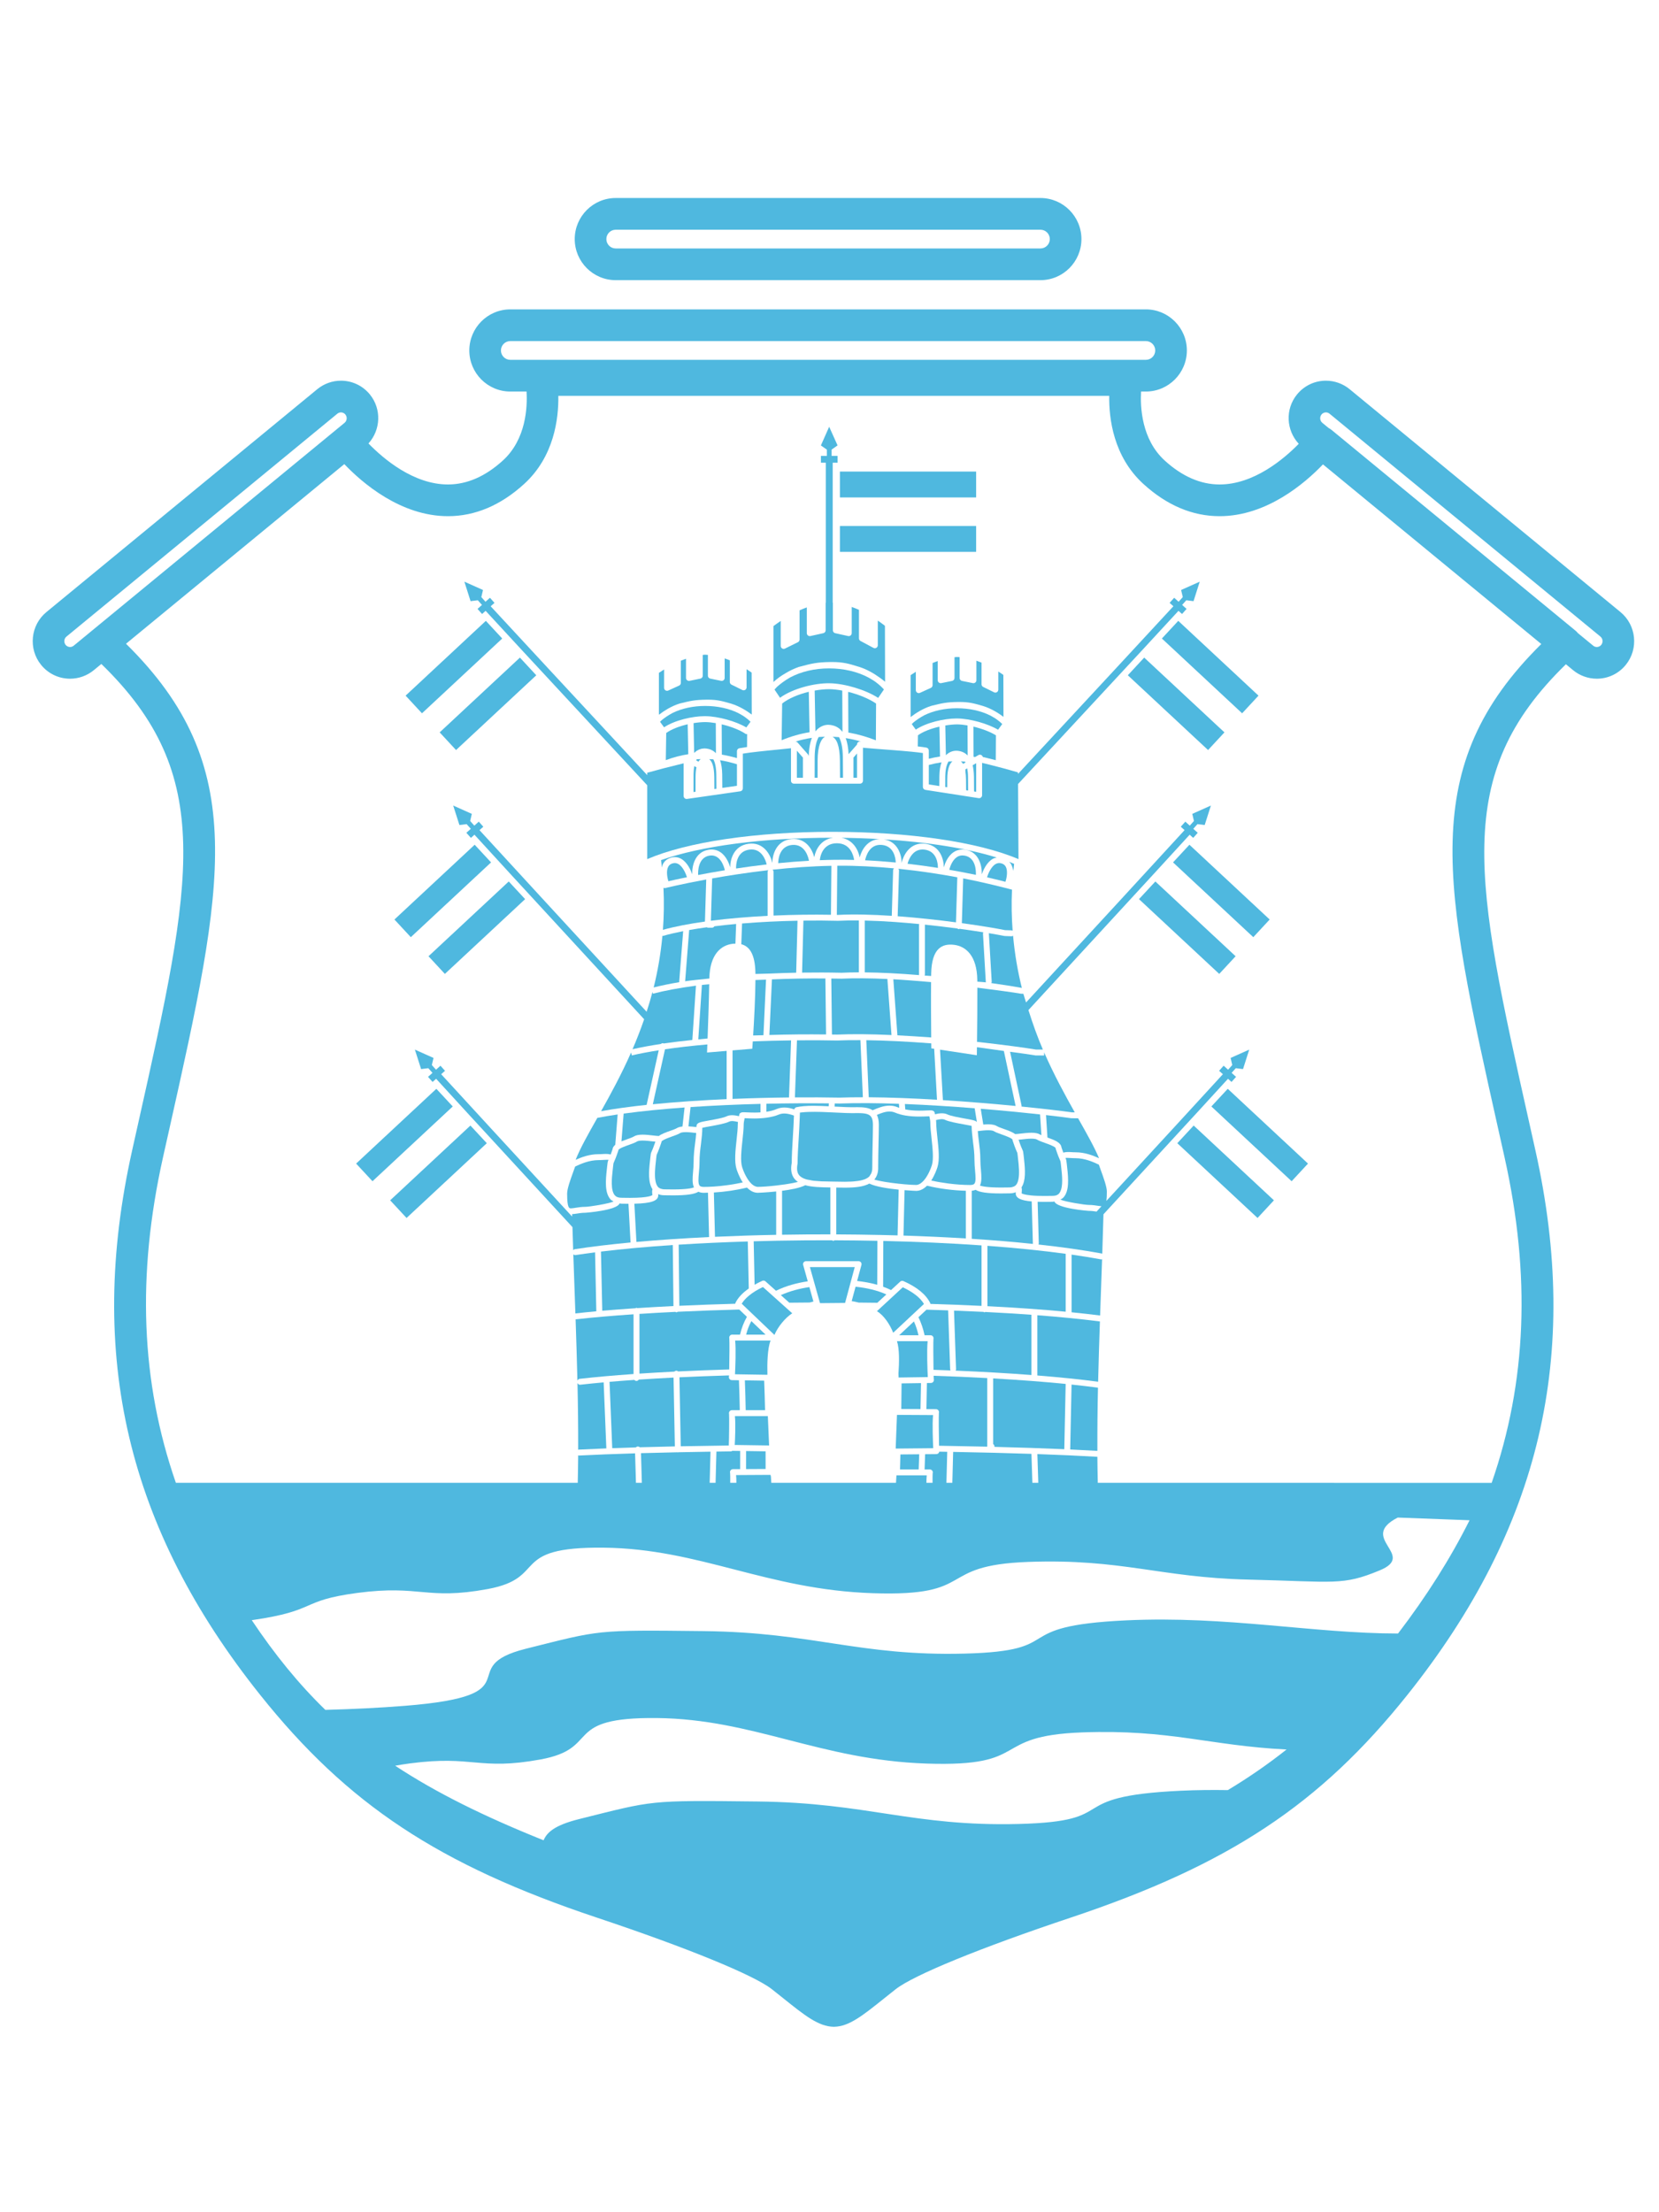<?xml version="1.0" encoding="UTF-8" standalone="no"?>
<svg width="360px" height="480px" viewBox="0 0 360 480" version="1.1" xmlns="http://www.w3.org/2000/svg" xmlns:xlink="http://www.w3.org/1999/xlink" xmlns:sketch="http://www.bohemiancoding.com/sketch/ns">
    <!-- Generator: Sketch 3.2.2 (9983) - http://www.bohemiancoding.com/sketch -->
    <title>cordoba</title>
    <desc>Created with Sketch.</desc>
    <defs></defs>
    <g id="Page-1" stroke="none" stroke-width="1" fill="none" fill-rule="evenodd" sketch:type="MSPage">
        <g id="cordoba" sketch:type="MSArtboardGroup" fill="#4FB8DF">
            <g id="Imported-Layers" sketch:type="MSLayerGroup" transform="translate(5, 41)">
                <path d="M128.606,19.789 L220.779,19.789 C225.681,19.789 229.669,15.79 229.669,10.876 C229.669,5.962 225.681,1.963 220.779,1.963 L128.606,1.963 C123.703,1.963 119.716,5.962 119.716,10.876 C119.716,15.79 123.703,19.789 128.606,19.789 L128.606,19.789 Z M128.606,8.842 L220.779,8.842 C221.898,8.842 222.806,9.755 222.806,10.876 C222.806,11.998 221.898,12.91 220.779,12.91 L128.606,12.91 C127.489,12.91 126.579,11.998 126.579,10.876 C126.579,9.755 127.489,8.842 128.606,8.842 L128.606,8.842 Z" id="Fill-1" sketch:type="MSShapeGroup"></path>
                <path d="M346.64,91.804 L287.865,43.445 C286.417,42.255 284.593,41.601 282.727,41.601 C280.277,41.601 277.987,42.693 276.438,44.601 C273.849,47.791 274.103,52.363 276.827,55.296 C273.576,58.616 267.073,64.12 259.647,64.12 C255.527,64.12 251.52,62.37 247.736,58.921 C242.701,54.331 242.42,47.286 242.609,43.954 L243.655,43.954 C248.557,43.954 252.547,39.955 252.547,35.041 C252.547,30.127 248.557,26.128 243.655,26.128 L105.73,26.128 C100.827,26.128 96.84,30.127 96.84,35.041 C96.84,39.955 100.827,43.954 105.73,43.954 L109.257,43.954 C109.461,47.275 109.2,54.289 104.124,58.919 C100.338,62.37 96.33,64.12 92.21,64.12 C84.723,64.12 78.178,58.529 74.957,55.22 C77.613,52.285 77.837,47.763 75.271,44.599 C73.724,42.693 71.434,41.601 68.984,41.601 C67.118,41.601 65.292,42.257 63.846,43.447 L5.072,91.804 C1.615,94.648 1.098,99.789 3.919,103.265 C5.465,105.171 7.757,106.265 10.207,106.265 C12.074,106.265 13.897,105.611 15.345,104.421 L16.992,103.066 C41.867,127.224 36.807,149.898 25.006,202.646 L23.674,208.611 C13.769,253.039 22.592,290.573 51.441,326.733 C70.428,350.531 90.236,363.633 124.525,375.081 C144.074,381.607 158.628,387.562 162.505,390.619 L164.882,392.511 C169.697,396.368 172.605,398.693 175.906,398.766 L175.954,398.766 C175.977,398.766 175.997,398.762 176.023,398.762 C179.253,398.695 182.162,396.365 186.987,392.501 L189.352,390.619 C193.232,387.562 207.783,381.607 227.333,375.081 C261.624,363.633 281.43,350.531 300.417,326.733 C329.268,290.573 338.091,253.039 328.183,208.611 L326.852,202.651 C315.062,149.946 309.995,127.263 334.799,103.13 L336.364,104.419 C337.809,105.609 339.635,106.265 341.502,106.265 C343.952,106.265 346.244,105.173 347.79,103.265 C350.613,99.789 350.096,94.648 346.64,91.804 L346.64,91.804 Z M105.73,37.075 C104.611,37.075 103.703,36.162 103.703,35.041 C103.703,33.92 104.611,33.007 105.73,33.007 L243.655,33.007 C244.774,33.007 245.684,33.92 245.684,35.041 C245.684,36.162 244.774,37.075 243.655,37.075 L105.73,37.075 L105.73,37.075 Z M10.992,99.101 C10.706,99.337 10.408,99.385 10.207,99.385 C9.988,99.385 9.569,99.328 9.244,98.927 C8.8,98.379 8.88,97.569 9.425,97.122 L68.2,48.765 C68.486,48.531 68.783,48.481 68.984,48.481 C69.204,48.481 69.623,48.54 69.947,48.939 C70.391,49.487 70.309,50.299 69.764,50.746 L10.992,99.101 L10.992,99.101 Z M261.434,347.41 C258.112,347.359 254.727,347.385 251.25,347.545 C224.846,348.77 239.032,354.177 216.06,354.759 C193.088,355.342 183.224,350.145 159.376,349.879 C135.528,349.611 136.976,349.632 120.693,353.691 C115.159,355.071 113.658,356.681 112.954,358.3 C100.057,353.126 89.634,347.983 80.752,342.12 C81.701,341.948 82.733,341.778 83.97,341.615 C97.732,339.799 98.897,343.216 112.293,340.76 C125.273,338.38 117.149,331.97 135.67,331.775 C136.267,331.769 136.898,331.769 137.552,331.775 C158.495,331.998 172.969,340.879 196.059,341.654 C219.148,342.429 209.494,335.623 229.893,334.887 C249.015,334.197 257.454,337.776 274.18,338.6 C270.175,341.773 265.954,344.692 261.434,347.41 L261.434,347.41 Z M298.372,313.437 C279.897,313.417 261.292,309.562 239.416,310.578 C213.072,311.802 227.244,317.21 204.322,317.794 C181.403,318.377 171.53,313.178 147.737,312.912 C123.941,312.646 125.414,312.665 109.17,316.723 C92.926,320.782 111.515,326.845 82.767,329.131 C77.327,329.563 71.533,329.845 65.601,330.005 C59.827,324.401 54.643,318.035 49.634,310.539 C64.132,308.461 59.825,306.31 72.544,304.627 C86.274,302.813 87.425,306.249 100.791,303.793 C114.155,301.337 105.094,294.584 125.991,294.808 C146.886,295.033 161.325,303.912 184.361,304.687 C207.399,305.462 197.766,298.635 218.116,297.899 C238.467,297.163 246.693,301.275 265.76,301.731 C284.829,302.187 286.27,303.098 294.412,299.727 C302.549,296.361 289.548,292.754 298.312,288.275 L313.891,288.858 C309.732,297.168 304.562,305.338 298.372,313.437 L298.372,313.437 Z M320.154,204.157 L321.485,210.11 C327.181,235.662 326.312,258.811 318.692,280.74 L233.219,280.738 C233.18,278.855 233.139,276.975 233.127,275.09 C229.307,274.867 224.924,274.67 220.107,274.501 L220.308,280.738 L219.025,280.738 L218.821,274.455 C213.619,274.28 207.916,274.136 201.833,274.028 L201.655,280.738 L200.372,280.738 L200.548,274.008 C199.974,273.998 199.408,273.987 198.825,273.978 C198.77,274.283 198.512,274.503 198.205,274.507 L195.748,274.53 C195.707,275.714 195.671,276.807 195.634,277.832 L196.778,277.83 C197.08,277.83 197.341,278.043 197.405,278.339 C197.43,278.454 197.423,278.568 197.386,278.674 C197.359,278.929 197.354,279.763 197.363,280.738 L196.03,280.738 C196.034,280.151 196.05,279.584 196.103,279.117 L195.586,279.117 L194.305,279.119 L191.278,279.123 L189.528,279.126 L189.43,280.738 L162.37,280.738 L162.29,279.401 C162.258,279.254 162.231,279.139 162.201,279.011 L157.31,279.039 L156.882,279.041 L154.725,279.055 C154.775,279.52 154.789,280.109 154.789,280.738 L153.458,280.738 C153.467,279.738 153.462,278.873 153.435,278.614 C153.401,278.511 153.394,278.394 153.417,278.284 C153.478,277.988 153.739,277.775 154.039,277.773 L155.613,277.764 C155.617,276.557 155.622,275.239 155.62,273.824 L153.904,273.799 C153.817,273.845 153.742,273.913 153.634,273.913 C152.559,273.927 151.511,273.943 150.461,273.959 L150.28,280.738 L148.999,280.738 L149.178,273.978 C146.774,274.014 144.454,274.058 142.194,274.104 C142.162,274.111 142.141,274.143 142.107,274.143 L142.093,274.143 C142.061,274.143 142.041,274.113 142.008,274.108 C139.252,274.166 136.608,274.232 134.093,274.303 L134.281,280.738 L133,280.738 L132.812,274.342 C128.292,274.478 124.181,274.636 120.631,274.815 C120.62,274.817 120.61,274.817 120.61,274.817 C120.546,274.817 120.512,274.776 120.464,274.764 C120.453,276.755 120.409,278.745 120.37,280.738 L33.163,280.735 C25.545,258.811 24.674,235.662 30.37,210.11 L31.704,204.153 C43.67,150.657 49.345,125.281 22.343,98.677 L69.716,59.701 C73.594,63.767 81.941,71.001 92.212,70.999 C98.092,70.999 103.655,68.646 108.74,64.007 C115.26,58.064 116.237,49.786 116.157,44.892 L235.701,44.892 C235.621,49.786 236.598,58.064 243.117,64.01 C248.205,68.649 253.768,70.999 259.647,70.999 C269.871,70.999 278.181,63.835 282.082,59.761 L329.458,98.736 C302.521,125.32 308.197,150.698 320.154,204.157 L320.154,204.157 Z M342.465,98.927 C342.142,99.328 341.724,99.385 341.502,99.385 C341.303,99.385 341.003,99.337 340.719,99.101 L337.4,96.372 C337.247,96.177 337.073,95.996 336.876,95.836 L283.932,52.274 C283.74,52.115 283.534,51.985 283.315,51.872 L281.944,50.746 C281.402,50.297 281.32,49.487 281.761,48.942 C282.089,48.54 282.505,48.481 282.727,48.481 C282.928,48.481 283.225,48.531 283.511,48.765 L342.286,97.122 C342.828,97.569 342.908,98.379 342.465,98.927 L342.465,98.927 Z" id="Fill-2" sketch:type="MSShapeGroup"></path>
                <path d="M247.127,97.544 L264.541,113.77 L268.093,109.938 L250.68,93.712 L247.127,97.544" id="Fill-3" sketch:type="MSShapeGroup"></path>
                <path d="M260.702,117.909 L243.289,101.685 L239.736,105.517 L257.147,121.741 L260.702,117.909" id="Fill-4" sketch:type="MSShapeGroup"></path>
                <path d="M270.516,158.513 L253.103,142.289 L249.55,146.121 L266.963,162.345 L270.516,158.513" id="Fill-5" sketch:type="MSShapeGroup"></path>
                <path d="M263.125,166.484 L245.711,150.26 L242.159,154.092 L259.572,170.316 L263.125,166.484" id="Fill-6" sketch:type="MSShapeGroup"></path>
                <path d="M253.922,140.801 L254.908,139.698 L253.942,138.831 L254.848,137.818 L256.417,138.01 L257.765,133.784 L253.723,135.591 L254.084,137.132 L253.18,138.146 L252.215,137.277 L251.229,138.38 L252.05,139.118 C249.099,142.367 230.339,162.742 217.652,176.509 C217.467,175.87 217.242,175.278 217.069,174.622 L216.579,174.62 C214.918,174.317 211.185,173.829 207.083,173.304 C207.099,176.938 207.049,181.933 207.01,185.058 C212.75,185.691 217.75,186.381 219.839,186.734 L221.303,186.732 C220.152,184.07 219.116,181.171 218.167,178.163 C245.229,148.79 251.623,141.808 253.155,140.113 L253.922,140.801" id="Fill-7" sketch:type="MSShapeGroup"></path>
                <path d="M257.865,199.078 L275.281,215.302 L278.833,211.47 L261.42,195.246 L257.865,199.078" id="Fill-8" sketch:type="MSShapeGroup"></path>
                <path d="M250.474,207.049 L267.887,223.273 L271.44,219.441 L254.027,203.217 L250.474,207.049" id="Fill-9" sketch:type="MSShapeGroup"></path>
                <path d="M261.473,193.07 L262.237,193.758 L263.223,192.655 L262.26,191.788 L263.163,190.775 L264.733,190.967 L266.082,186.743 L262.038,188.548 L262.399,190.089 L261.496,191.103 L260.528,190.236 L259.544,191.339 L260.366,192.075 C258.012,194.673 245.247,208.542 235.083,219.572 C235.15,219.065 235.186,218.409 235.186,217.538 C235.186,216.501 234.436,214.444 233.889,212.94 C233.722,212.477 233.569,212.055 233.45,211.702 C232.251,211.131 230.394,210.305 228.41,210.305 C227.978,210.305 227.594,210.28 227.248,210.259 C226.992,210.243 226.761,210.227 226.551,210.227 C226.425,210.227 226.31,210.229 226.205,210.245 C226.205,210.245 226.205,210.25 226.208,210.252 C226.395,210.663 226.402,210.743 226.487,211.518 L226.576,212.348 C226.857,214.852 227.026,217.414 225.782,218.81 C225.594,219.021 225.345,219.145 225.107,219.287 C226.178,219.769 230.408,220.438 231.19,220.438 C232.057,220.438 232.791,220.558 233.381,220.652 C233.626,220.693 233.816,220.707 234.02,220.727 C233.663,221.115 233.299,221.509 232.954,221.888 C232.432,221.805 231.862,221.725 231.19,221.725 C231.121,221.725 224.336,221.211 223.803,219.695 C223.684,219.705 223.591,219.755 223.467,219.755 L222.968,219.762 C222.602,219.769 222.11,219.778 221.557,219.778 L221.555,219.778 C221.054,219.778 220.596,219.769 220.164,219.755 L220.415,228.808 C220.415,228.893 220.358,228.953 220.331,229.028 C225.315,229.574 229.968,230.221 234.123,230.989 C234.152,230.993 234.164,231.023 234.191,231.03 C234.287,228.178 234.374,225.325 234.45,222.472 C254.832,200.348 260.098,194.593 261.473,193.07" id="Fill-10" sketch:type="MSShapeGroup"></path>
                <path d="M103.982,97.544 L100.427,93.712 L83.016,109.938 L86.569,113.77 L103.982,97.544" id="Fill-11" sketch:type="MSShapeGroup"></path>
                <path d="M107.821,101.685 L90.408,117.909 L93.96,121.741 L111.373,105.517 L107.821,101.685" id="Fill-12" sketch:type="MSShapeGroup"></path>
                <path d="M98.684,89.243 L99.59,90.254 L98.625,91.121 L99.61,92.224 L100.377,91.534 C101.928,93.238 108.363,100.211 135.448,129.386 L135.448,145.408 C144.088,141.691 158.964,139.485 175.59,139.485 C192.315,139.485 207.294,141.691 216.009,145.41 L215.918,129.109 C242.781,100.172 249.186,93.233 250.73,91.536 L251.499,92.224 L252.485,91.121 L251.52,90.254 L252.425,89.243 L253.995,89.436 L255.342,85.209 L251.3,87.014 L251.661,88.557 L250.756,89.569 L249.792,88.702 L248.807,89.805 L249.625,90.541 C246.823,93.602 229.625,112.144 215.909,126.921 L215.907,126.591 C214.102,126.054 212.132,125.522 209.803,124.94 C209.263,124.804 208.705,124.665 208.113,124.522 L208.113,131.546 C208.113,131.732 208.028,131.911 207.889,132.032 C207.742,132.156 207.564,132.209 207.374,132.181 L200.552,131.122 L200.495,131.113 L200.173,131.065 L200.118,131.055 L198.834,130.856 L195.808,130.386 C195.494,130.338 195.263,130.067 195.263,129.751 L195.263,122.392 C194.602,122.293 193.772,122.199 192.857,122.108 L192.855,122.108 C191.496,121.972 189.938,121.846 188.382,121.727 C188.302,121.72 188.227,121.713 188.147,121.709 C187.664,121.672 187.181,121.635 186.708,121.599 C186.028,121.548 185.379,121.498 184.761,121.45 C184.729,121.447 184.695,121.445 184.66,121.44 C184.036,121.392 183.45,121.344 182.924,121.296 C182.695,121.278 182.462,121.257 182.261,121.236 L182.261,128.395 C182.261,128.751 181.973,129.038 181.62,129.038 L167.279,129.038 C166.925,129.038 166.639,128.751 166.639,128.395 L166.639,121.346 C166.582,121.353 166.508,121.36 166.451,121.367 C165.879,121.431 165.248,121.496 164.592,121.562 C164.207,121.601 163.825,121.64 163.42,121.679 C162.777,121.743 162.114,121.81 161.448,121.878 C161.348,121.888 161.247,121.899 161.144,121.911 C160.62,121.966 160.094,122.018 159.582,122.078 C159.207,122.119 158.857,122.163 158.495,122.206 C158.264,122.236 158.019,122.261 157.795,122.291 C157.223,122.365 156.683,122.443 156.196,122.521 L156.196,130.056 C156.196,130.374 155.963,130.645 155.647,130.691 L144.081,132.351 C143.898,132.374 143.713,132.324 143.571,132.2 C143.431,132.078 143.349,131.902 143.349,131.716 L143.349,124.621 C143.203,124.655 143.065,124.692 142.917,124.729 C142.912,124.729 142.91,124.731 142.91,124.731 C142.889,124.736 142.875,124.738 142.859,124.743 C141.581,125.05 140.325,125.362 139.103,125.68 L139.101,125.68 C137.85,126.004 136.63,126.334 135.448,126.666 L135.448,127.187 C121.578,112.245 104.032,93.332 101.477,90.548 L102.303,89.805 L101.317,88.702 L100.352,89.569 L99.448,88.557 L99.809,87.014 L95.767,85.209 L97.115,89.436 L98.684,89.243" id="Fill-13" sketch:type="MSShapeGroup"></path>
                <path d="M101.557,146.121 L98.005,142.289 L80.592,158.513 L84.146,162.345 L101.557,146.121" id="Fill-14" sketch:type="MSShapeGroup"></path>
                <path d="M91.538,170.316 L108.951,154.092 L105.398,150.26 L87.985,166.484 L91.538,170.316" id="Fill-15" sketch:type="MSShapeGroup"></path>
                <path d="M89.689,195.246 L72.276,211.47 L75.831,215.302 L93.244,199.078 L89.689,195.246" id="Fill-16" sketch:type="MSShapeGroup"></path>
                <path d="M79.667,219.441 L83.222,223.273 L100.635,207.049 L97.08,203.217 L79.667,219.441" id="Fill-17" sketch:type="MSShapeGroup"></path>
                <path d="M177.258,61.32 L206.818,61.32 L206.818,66.933 L177.258,66.933 L177.258,61.32 Z" id="Fill-18" sketch:type="MSShapeGroup"></path>
                <path d="M177.258,73.127 L206.818,73.127 L206.818,78.741 L177.258,78.741 L177.258,73.127 Z" id="Fill-19" sketch:type="MSShapeGroup"></path>
                <path d="M189.117,159.047 L189.117,159.047 C186.918,158.891 184.747,158.786 182.659,158.74 L182.659,169.985 C186.099,170.018 190.036,170.212 194.444,170.572 C194.442,170.547 194.417,170.531 194.417,170.506 L194.417,159.648 C194.417,159.591 194.465,159.554 194.479,159.501 C192.713,159.327 190.919,159.173 189.133,159.047 L189.117,159.047" id="Fill-20" sketch:type="MSShapeGroup"></path>
                <path d="M202.444,159.128 L202.73,149.391 C202.73,149.377 202.744,149.368 202.746,149.354 C199.084,148.676 194.712,147.988 189.942,147.502 C190.02,147.612 190.089,147.733 190.087,147.878 L189.794,157.804 C194.175,158.128 198.585,158.619 202.444,159.128" id="Fill-21" sketch:type="MSShapeGroup"></path>
                <path d="M188.851,171.478 L189.739,183.643 C191.848,183.753 194.625,183.918 197.071,184.102 C197.041,181.144 197.004,176.005 197.041,172.093 C194.307,171.857 190.908,171.588 188.851,171.478" id="Fill-22" sketch:type="MSShapeGroup"></path>
                <path d="M176.574,141.968 C173.46,141.989 172.971,144.899 172.898,145.642 C173.991,145.598 175.087,145.569 176.185,145.555 C177.576,145.534 178.962,145.55 180.342,145.585 C180.22,144.729 179.598,141.968 176.601,141.968 L176.574,141.968" id="Fill-23" sketch:type="MSShapeGroup"></path>
                <path d="M182.727,145.665 C184.994,145.768 187.218,145.933 189.377,146.142 C189.341,145.222 189.014,142.581 186.376,142.333 C183.654,142.06 182.89,144.858 182.727,145.665" id="Fill-24" sketch:type="MSShapeGroup"></path>
                <path d="M181.556,145.036 C181.979,143.372 183.263,141.141 185.907,141.063 C183.215,140.909 180.444,140.815 177.612,140.785 C180.154,141.251 181.243,143.427 181.556,145.036" id="Fill-25" sketch:type="MSShapeGroup"></path>
                <path d="M174.252,183.453 L174.108,171.302 C170.283,171.272 166.378,171.341 162.512,171.501 L161.954,183.568 C166.058,183.441 170.214,183.402 174.252,183.453" id="Fill-26" sketch:type="MSShapeGroup"></path>
                <path d="M194.499,199.988 C195.156,199.988 195.739,199.961 196.188,199.94 C196.494,199.927 196.739,199.917 196.915,199.917 C197.725,199.917 197.844,200.348 197.844,200.608 C197.853,200.647 197.867,200.711 197.88,200.77 C198.882,200.523 199.859,200.452 200.573,200.798 C201.284,201.142 203.057,201.461 204.35,201.695 C206.091,202.006 206.74,202.128 206.987,202.476 L206.502,199.468 C201.621,199.08 196.419,198.746 191.356,198.546 L191.443,199.72 C192.326,199.892 193.33,199.988 194.499,199.988" id="Fill-27" sketch:type="MSShapeGroup"></path>
                <path d="M204.375,144.66 C203.702,144.534 203.128,144.64 202.618,144.986 C201.641,145.653 201.149,147.061 200.996,147.724 C203.13,148.095 205.082,148.472 206.763,148.827 C206.802,148.038 206.786,145.121 204.375,144.66" id="Fill-28" sketch:type="MSShapeGroup"></path>
                <path d="M156.297,212.958 C156.821,214.286 157.772,216.006 158.939,216.416 C159.104,216.48 159.273,216.522 159.447,216.522 C159.669,216.522 159.934,216.515 160.227,216.501 C160.483,216.49 160.769,216.471 161.064,216.451 C161.105,216.448 161.137,216.446 161.176,216.444 C161.86,216.393 162.629,216.322 163.418,216.233 L163.427,216.233 C164.07,216.159 164.713,216.075 165.342,215.981 C165.502,215.958 165.66,215.935 165.813,215.909 C165.992,215.882 166.163,215.852 166.337,215.822 C166.538,215.788 166.728,215.754 166.918,215.717 C167.042,215.692 167.17,215.669 167.286,215.643 C167.595,215.579 167.886,215.515 168.14,215.446 C167.867,215.258 167.618,215.047 167.412,214.793 C166.721,213.937 166.52,212.766 166.808,211.307 C166.797,209.86 166.918,207.865 167.046,205.756 C167.144,204.139 167.245,202.49 167.284,201.052 C166.152,200.644 164.999,200.41 164.024,200.825 C163.638,200.988 163.219,201.126 162.771,201.238 C162.75,201.245 162.729,201.247 162.709,201.252 C162.27,201.362 161.801,201.449 161.302,201.518 C160.897,201.573 160.472,201.617 160.021,201.642 C159.614,201.665 159.2,201.685 158.751,201.685 C158.076,201.685 157.475,201.658 157.008,201.637 C156.85,201.63 156.711,201.623 156.587,201.619 C156.576,201.683 156.562,201.747 156.548,201.809 C156.461,202.222 156.379,202.612 156.379,202.99 C156.379,203.944 156.253,205.118 156.118,206.363 C155.885,208.496 155.622,210.915 156.043,212.247 C156.105,212.449 156.187,212.678 156.281,212.919 C156.285,212.933 156.292,212.947 156.297,212.958" id="Fill-29" sketch:type="MSShapeGroup"></path>
                <path d="M205.869,216.091 L205.869,216.091 C206.056,216.065 206.182,216.022 206.262,215.976 L206.267,215.974 C206.344,215.93 206.397,215.887 206.418,215.861 C206.804,215.437 206.699,214.274 206.589,213.038 C206.587,213.016 206.587,212.993 206.587,212.97 C206.523,212.273 206.457,211.525 206.457,210.755 C206.457,209.241 206.31,208.095 206.152,206.879 C206.075,206.278 206.001,205.652 205.942,204.992 C205.894,204.46 205.853,203.91 205.841,203.293 C205.809,203.286 205.747,203.274 205.708,203.265 C205.297,203.171 204.675,203.057 204.123,202.958 C202.604,202.685 200.886,202.376 200.015,201.954 C199.58,201.743 198.871,201.832 198.109,202.034 C198.132,202.213 198.155,202.389 198.155,202.575 C198.155,203.46 198.278,204.602 198.409,205.811 C198.667,208.177 198.933,210.628 198.432,212.218 C198.297,212.653 197.851,213.958 197.077,215.148 C198.267,215.414 199.5,215.621 200.735,215.781 C200.781,215.786 200.822,215.795 200.87,215.799 C202.453,216.001 204.041,216.116 205.553,216.116 C205.679,216.116 205.777,216.104 205.869,216.091" id="Fill-30" sketch:type="MSShapeGroup"></path>
                <path d="M165.225,199.303 C165.964,199.303 166.68,199.479 167.362,199.713 C167.424,199.489 167.572,199.298 167.808,199.245 C168.78,199.03 169.956,198.929 171.507,198.929 C172.564,198.929 173.694,198.979 174.822,199.037 L174.849,198.408 C170.576,198.36 165.987,198.383 161.302,198.489 L161.302,200.229 C162.148,200.103 162.89,199.913 163.523,199.642 C164.054,199.417 164.626,199.303 165.225,199.303" id="Fill-31" sketch:type="MSShapeGroup"></path>
                <path d="M182.238,197.083 L181.707,184.689 C179.889,184.677 178.184,184.7 176.631,184.767 C173.792,184.705 170.871,184.693 167.943,184.726 L167.494,197.111 C170.853,197.085 174.108,197.101 177.157,197.159 C178.763,197.101 180.479,197.083 182.238,197.083" id="Fill-32" sketch:type="MSShapeGroup"></path>
                <path d="M175.188,216.65 C173.186,216.62 171.258,216.586 169.736,216.164 C168.641,216.742 166.648,217.125 164.706,217.372 L164.706,226.909 C168.167,226.852 171.669,226.822 175.188,226.829 L175.188,216.65" id="Fill-33" sketch:type="MSShapeGroup"></path>
                <path d="M204.588,217.37 C201.817,217.297 198.866,216.923 196.158,216.267 C195.51,216.914 194.737,217.393 193.804,217.393 C193.772,217.393 192.726,217.356 191.29,217.239 L191.054,227.091 C195.648,227.235 200.179,227.444 204.588,227.712 L204.588,217.37" id="Fill-34" sketch:type="MSShapeGroup"></path>
                <path d="M185.562,212.218 C185.605,213.325 185.317,214.238 184.729,214.944 C185.008,215.029 185.349,215.111 185.724,215.192 C185.823,215.215 185.932,215.233 186.035,215.254 C186.34,215.313 186.653,215.373 186.994,215.43 C187.088,215.446 187.186,215.46 187.282,215.476 C187.666,215.538 188.058,215.595 188.465,215.65 C188.52,215.657 188.572,215.664 188.625,215.671 C189.542,215.792 190.464,215.893 191.32,215.967 L191.322,215.967 C191.793,216.008 192.235,216.04 192.637,216.063 C192.672,216.065 192.708,216.07 192.74,216.07 C193.147,216.093 193.518,216.107 193.804,216.107 C193.98,216.107 194.147,216.068 194.314,216.003 C194.465,215.948 194.611,215.866 194.756,215.772 L194.758,215.77 C195.721,215.139 196.501,213.701 196.954,212.548 C196.961,212.534 196.968,212.518 196.972,212.504 C197.066,212.263 197.148,212.034 197.212,211.832 C197.631,210.5 197.366,208.081 197.137,205.951 C197,204.705 196.874,203.529 196.874,202.575 C196.874,202.199 196.789,201.809 196.705,201.399 C196.689,201.334 196.677,201.27 196.663,201.206 C196.599,201.208 196.531,201.211 196.467,201.215 C196.396,201.218 196.325,201.22 196.247,201.224 C195.78,201.243 195.176,201.27 194.499,201.27 C193.95,201.27 193.431,201.252 192.939,201.218 L192.923,201.215 C192.436,201.179 191.976,201.126 191.542,201.055 C190.675,200.913 189.908,200.699 189.231,200.413 C188.854,200.252 188.46,200.174 188.025,200.174 C187.113,200.174 186.186,200.523 185.28,200.906 C185.548,201.429 185.706,202.11 185.706,203.011 C185.706,204.201 185.674,205.664 185.637,207.2 C185.601,208.876 185.562,210.642 185.562,212.218" id="Fill-35" sketch:type="MSShapeGroup"></path>
                <path d="M189.73,199.229 C189.856,199.282 190,199.321 190.132,199.367 L190.068,198.5 C185.491,198.342 181.067,198.296 177.169,198.441 C176.83,198.436 176.475,198.431 176.132,198.427 L176.103,199.101 C177.784,199.193 179.504,199.28 181.039,199.232 L181.042,199.232 C182.279,199.232 183.487,199.323 184.365,199.894 C184.379,199.89 184.388,199.885 184.402,199.881 C185.493,199.415 186.726,198.89 188.025,198.89 C188.625,198.89 189.199,199.002 189.73,199.229" id="Fill-36" sketch:type="MSShapeGroup"></path>
                <path d="M195.687,143.353 C193.09,142.989 192.168,145.541 191.93,146.415 C194.243,146.681 196.455,146.986 198.523,147.314 C198.528,146.396 198.315,143.732 195.687,143.353" id="Fill-37" sketch:type="MSShapeGroup"></path>
                <path d="M207.074,171.997 C207.735,172.047 208.541,172.093 208.945,172.148 C208.943,172.127 208.92,172.116 208.92,172.095 L208.303,161.547 C208.296,161.448 208.355,161.373 208.392,161.288 C206.873,161.047 205.127,160.788 203.229,160.531 C203.172,160.549 203.126,160.6 203.062,160.6 L203.048,160.6 C202.925,160.595 202.835,160.524 202.744,160.464 C200.543,160.171 198.159,159.884 195.691,159.625 C195.691,159.634 195.7,159.639 195.7,159.648 L195.7,170.506 C195.7,170.57 195.648,170.614 195.629,170.673 C195.904,170.699 196.501,170.731 197.059,170.765 C197.061,170.595 197.064,170.417 197.066,170.254 C197.176,164.636 199.523,163.702 202.039,164.007 C204.553,164.315 207.006,166.316 207.072,171.646 C207.072,171.756 207.074,171.882 207.074,171.997" id="Fill-38" sketch:type="MSShapeGroup"></path>
                <path d="M212.487,116.098 C212.107,115.721 211.691,115.366 211.224,115.045 C211.109,114.967 211.004,114.894 210.878,114.813 C210.636,114.66 210.382,114.518 210.121,114.378 C210.021,114.323 209.925,114.27 209.824,114.217 C207.815,113.224 205.326,112.672 202.645,112.672 C200.017,112.672 197.578,113.213 195.6,114.178 C194.568,114.722 193.756,115.309 193.205,115.763 C193.081,115.875 192.971,115.994 192.855,116.111 L193.724,117.306 C196.03,115.781 199.859,114.891 202.57,114.891 L202.703,114.891 C205.496,114.921 209.305,115.992 211.578,117.334 L212.487,116.098" id="Fill-39" sketch:type="MSShapeGroup"></path>
                <path d="M206.996,186.223 C206.98,187.298 206.971,187.963 206.971,187.963 L198.985,186.755 L199.612,197.702 C205.224,198.055 210.686,198.516 215.387,198.97 L212.837,187.035 C211.235,186.833 209.016,186.466 206.996,186.223" id="Fill-40" sketch:type="MSShapeGroup"></path>
                <path d="M218.809,204.779 C219.679,204.779 220.287,204.909 220.72,205.185 C220.779,205.221 220.896,205.265 220.98,205.306 L220.69,200.802 C217.096,200.408 212.654,199.972 207.818,199.576 L208.371,203.006 C208.733,202.974 209.101,202.951 209.449,202.951 C210.316,202.951 210.924,203.082 211.357,203.357 C211.631,203.531 212.23,203.745 212.807,203.949 C213.733,204.274 214.674,204.607 215.287,205.072 C215.621,205.061 216.035,205.017 216.506,204.96 C217.236,204.875 218.061,204.779 218.809,204.779" id="Fill-41" sketch:type="MSShapeGroup"></path>
                <path d="M214.406,146.504 C214.632,146.951 214.79,147.46 214.898,147.969 C214.948,147.463 215.001,146.951 215.06,146.435 C214.701,146.291 214.372,146.137 213.996,145.995 C214.136,146.16 214.301,146.3 214.406,146.504" id="Fill-42" sketch:type="MSShapeGroup"></path>
                <path d="M206.344,127.515 C206.36,128.439 206.365,129.558 206.367,130.725 L206.829,130.796 L206.829,124.598 L206.063,125.036 C206.232,125.742 206.328,126.566 206.344,127.515" id="Fill-43" sketch:type="MSShapeGroup"></path>
                <path d="M207.838,122.784 C208.01,122.842 208.147,122.965 208.223,123.13 L208.275,123.245 C209.277,123.486 210.197,123.715 211.08,123.94 C211.084,122.3 211.096,120.514 211.112,118.549 C209.897,117.788 208.078,117.1 206.232,116.662 L206.264,123.208 C206.374,123.227 206.482,123.238 206.587,123.259 L207.324,122.839 C207.481,122.748 207.667,122.731 207.838,122.784" id="Fill-44" sketch:type="MSShapeGroup"></path>
                <path d="M216.032,211.536 C216,211.227 215.968,210.929 215.939,210.663 L215.849,209.826 C215.781,209.181 215.781,209.181 215.68,208.961 C215.657,208.911 215.623,208.835 215.591,208.764 C215.561,208.698 215.529,208.62 215.49,208.528 C215.488,208.521 215.483,208.51 215.479,208.503 C215.396,208.301 215.293,208.042 215.165,207.698 C215.044,207.37 214.909,206.987 214.733,206.466 C214.71,206.4 214.701,206.331 214.701,206.26 C214.616,206.047 213.96,205.756 213.317,205.506 C213.296,205.496 213.278,205.49 213.258,205.48 C212.933,205.357 212.617,205.242 212.384,205.159 C211.677,204.909 211.066,204.694 210.67,204.439 C210.549,204.364 210.231,204.235 209.449,204.235 C208.776,204.235 207.992,204.327 207.298,204.41 L207.292,204.41 C207.25,204.414 207.221,204.416 207.177,204.421 C207.239,205.242 207.326,205.971 207.422,206.716 C207.495,207.292 207.571,207.879 207.63,208.51 C207.66,208.835 207.685,209.175 207.706,209.528 C207.726,209.918 207.738,210.321 207.738,210.755 C207.738,211.509 207.804,212.243 207.866,212.924 C207.982,214.247 208.056,215.4 207.646,216.242 C208.12,216.407 209.291,216.666 212.192,216.666 C212.736,216.666 213.221,216.659 213.582,216.652 L214.104,216.643 C214.344,216.643 214.548,216.604 214.733,216.542 C215.024,216.46 215.277,216.336 215.463,216.127 C215.73,215.829 215.893,215.4 215.993,214.91 C216.06,214.595 216.096,214.252 216.115,213.894 C216.117,213.878 216.119,213.859 216.119,213.841 C216.149,213.135 216.108,212.392 216.046,211.708 C216.042,211.649 216.037,211.594 216.032,211.536" id="Fill-45" sketch:type="MSShapeGroup"></path>
                <path d="M147.201,216.469 L147.201,216.469 C147.325,216.503 147.476,216.531 147.702,216.531 C148.411,216.531 149.139,216.506 149.878,216.458 L149.88,216.458 C150.813,216.4 151.758,216.295 152.703,216.169 C152.927,216.136 153.144,216.107 153.366,216.075 C154.316,215.93 155.258,215.767 156.178,215.561 C155.405,214.371 154.956,213.066 154.819,212.633 C154.32,211.041 154.586,208.594 154.844,206.226 C154.975,205.017 155.1,203.871 155.1,202.99 C155.1,202.802 155.123,202.625 155.144,202.447 C154.38,202.243 153.671,202.155 153.238,202.366 C152.369,202.791 150.649,203.098 149.13,203.373 C148.519,203.481 147.794,203.612 147.4,203.71 C147.396,204.309 147.359,204.864 147.309,205.405 C147.252,206.056 147.178,206.684 147.101,207.294 C146.943,208.51 146.794,209.656 146.794,211.17 C146.794,211.961 146.725,212.736 146.661,213.451 C146.552,214.685 146.449,215.852 146.833,216.276 C146.872,216.315 146.973,216.407 147.201,216.469" id="Fill-46" sketch:type="MSShapeGroup"></path>
                <path d="M155.86,163.874 C157.543,164.305 158.841,165.892 158.923,170.031 C158.925,170.125 158.925,170.231 158.925,170.325 C160.044,170.297 161.297,170.272 161.904,170.245 C161.904,170.245 161.922,170.235 161.929,170.235 C161.929,170.235 161.94,170.242 161.947,170.245 C163.882,170.16 165.827,170.091 167.771,170.054 L168.059,158.777 C164.102,158.852 160.003,159.047 156.027,159.373 L155.86,163.874" id="Fill-47" sketch:type="MSShapeGroup"></path>
                <path d="M158.93,171.637 C158.909,175.418 158.63,180.52 158.433,183.675 C159.175,183.652 160.087,183.634 160.668,183.616 L161.226,171.561 C160.682,171.586 159.71,171.609 158.93,171.637" id="Fill-48" sketch:type="MSShapeGroup"></path>
                <path d="M154.556,241.881 C154.567,241.828 154.554,241.773 154.579,241.721 C155.144,240.553 156.137,239.519 157.482,238.574 L157.267,228.37 C152.065,228.528 147.032,228.762 142.272,229.063 L142.416,242.324 C146.302,242.145 150.367,241.996 154.556,241.881" id="Fill-49" sketch:type="MSShapeGroup"></path>
                <path d="M207.992,229.221 C201.161,228.742 193.969,228.423 186.678,228.256 L186.637,238.192 C187.227,238.405 187.804,238.643 188.357,238.916 L190.345,237.077 C190.535,236.903 190.805,236.857 191.041,236.962 C194.046,238.308 195.954,239.884 196.874,241.776 C196.894,241.819 196.881,241.867 196.892,241.916 C200.664,242.028 204.379,242.168 207.992,242.344 L207.992,229.221" id="Fill-50" sketch:type="MSShapeGroup"></path>
                <path d="M219.132,228.845 L218.878,219.682 C216.453,219.478 215.41,218.932 215.41,217.932 C215.41,217.852 215.422,217.767 215.428,217.682 C215.04,217.845 214.598,217.927 214.104,217.927 L213.605,217.934 C213.239,217.941 212.747,217.95 212.194,217.95 L212.192,217.95 C209.295,217.95 207.559,217.707 206.704,217.166 C206.459,217.274 206.175,217.336 205.869,217.37 L205.869,227.792 C210.478,228.09 214.932,228.457 219.157,228.902 C219.155,228.879 219.132,228.868 219.132,228.845" id="Fill-51" sketch:type="MSShapeGroup"></path>
                <path d="M186.04,226.944 L186.042,226.944 L186.083,226.96 C187.316,226.987 188.545,227.02 189.773,227.054 L190.009,217.125 C187.746,216.898 185.054,216.499 183.64,215.809 C182.359,216.508 180.563,216.694 178.315,216.694 C177.711,216.694 177.091,216.682 176.466,216.673 L176.466,226.836 C179.646,226.85 182.83,226.891 186.003,226.96 C186.017,226.958 186.026,226.944 186.04,226.944" id="Fill-52" sketch:type="MSShapeGroup"></path>
                <path d="M163.427,217.522 C161.291,217.742 159.49,217.808 159.447,217.808 C158.516,217.808 157.742,217.329 157.097,216.68 C154.785,217.239 152.3,217.602 149.91,217.744 L150.148,227.354 C154.446,227.162 158.889,227.017 163.427,226.93 L163.427,217.522" id="Fill-53" sketch:type="MSShapeGroup"></path>
                <path d="M203.721,159.304 C207.907,159.88 211.325,160.455 213.102,160.818 C213.166,160.808 213.441,160.82 213.722,160.836 C214.024,160.85 214.33,160.866 214.529,160.868 C214.612,160.868 214.667,160.925 214.74,160.955 C214.525,158.096 214.463,155.124 214.6,152.035 C213.116,151.641 208.625,150.483 204.009,149.591 L203.721,159.304" id="Fill-54" sketch:type="MSShapeGroup"></path>
                <path d="M155.35,258.483 L153.792,258.458 C153.478,258.451 153.215,258.222 153.17,257.912 C153.156,257.82 153.16,257.731 153.183,257.649 C153.19,257.598 153.195,257.525 153.199,257.431 C149.452,257.541 145.868,257.678 142.439,257.841 L142.72,272.808 C146.048,272.742 149.523,272.682 153.147,272.636 C153.215,271.237 153.261,266.429 153.204,265.787 C153.176,265.684 153.172,265.573 153.199,265.463 C153.268,265.177 153.526,264.973 153.822,264.973 L155.535,264.973 C155.494,262.813 155.432,260.625 155.35,258.483" id="Fill-55" sketch:type="MSShapeGroup"></path>
                <path d="M190.578,264.716 L194.746,264.739 C194.788,262.879 194.829,260.987 194.856,259.102 L190.638,259.164 C190.624,261.015 190.604,262.879 190.578,264.716" id="Fill-56" sketch:type="MSShapeGroup"></path>
                <path d="M118.89,221.184 C119.167,221.184 119.494,221.129 119.874,221.067 C120.462,220.973 121.196,220.853 122.061,220.853 C122.845,220.853 127.075,220.184 128.143,219.7 C127.906,219.56 127.658,219.436 127.471,219.225 C126.226,217.829 126.396,215.265 126.677,212.761 L126.769,211.933 C126.849,211.158 126.858,211.078 127.045,210.665 L127.048,210.661 C126.942,210.644 126.828,210.642 126.702,210.642 C126.492,210.642 126.261,210.656 126.005,210.672 C125.659,210.695 125.273,210.72 124.842,210.72 C122.857,210.72 121.004,211.543 119.805,212.114 C119.686,212.468 119.531,212.892 119.361,213.355 C118.815,214.857 118.067,216.916 118.067,217.953 C118.067,221.184 118.522,221.184 118.89,221.184" id="Fill-57" sketch:type="MSShapeGroup"></path>
                <path d="M139.899,112.8 C139.954,112.77 140.005,112.736 140.062,112.706 C140.778,112.307 141.59,111.931 142.487,111.649 C144.873,111.055 145.808,110.851 148.212,110.817 L148.562,110.812 C150.628,110.812 151.658,111.105 153.364,111.592 L153.632,111.667 C155.51,112.236 157.12,113.284 158.127,114.045 L158.102,104.942 C157.731,104.673 157.36,104.426 157.006,104.201 L157.006,108.138 C157.006,108.361 156.894,108.565 156.706,108.684 C156.519,108.801 156.283,108.812 156.084,108.714 L153.725,107.551 C153.506,107.443 153.369,107.219 153.369,106.976 L153.369,102.275 C153.009,102.126 152.637,101.988 152.25,101.862 L152.25,106.095 C152.25,106.288 152.163,106.471 152.014,106.593 C151.863,106.712 151.669,106.765 151.481,106.726 L149.125,106.242 C148.825,106.18 148.613,105.918 148.613,105.613 L148.613,101.094 C148.233,101.039 147.867,101.041 147.499,101.103 L147.499,105.613 C147.499,105.918 147.286,106.18 146.986,106.242 L144.63,106.726 C144.445,106.767 144.248,106.714 144.097,106.593 C143.948,106.471 143.861,106.288 143.861,106.095 L143.861,101.938 C143.509,102.059 143.129,102.199 142.743,102.36 L142.743,107.17 C142.743,107.423 142.596,107.652 142.368,107.755 L140.011,108.833 C139.812,108.92 139.581,108.906 139.398,108.787 C139.215,108.67 139.106,108.466 139.106,108.248 L139.106,104.258 C138.717,104.501 138.342,104.747 137.98,104.994 L137.98,114.077 C138.026,114.041 138.083,114.015 138.126,113.981 C138.6,113.614 139.195,113.204 139.899,112.8" id="Fill-58" sketch:type="MSShapeGroup"></path>
                <path d="M197.473,266.039 L189.641,265.995 L189.361,273.308 L190.414,273.297 L192.559,273.276 L197.51,273.228 C197.437,271.802 197.276,268.004 197.473,266.039" id="Fill-59" sketch:type="MSShapeGroup"></path>
                <path d="M129.786,218.884 L130.308,218.893 C130.575,218.897 130.923,218.902 131.3,218.904 L131.307,218.904 C131.438,218.904 131.559,218.907 131.698,218.907 C135.985,218.907 136.534,218.336 136.582,218.271 C136.562,218.239 136.548,218.127 136.534,218.015 C136.502,217.732 136.482,217.388 136.585,217.042 C135.631,215.595 135.779,213.245 136.04,210.936 L136.129,210.106 C136.209,209.331 136.219,209.25 136.408,208.838 C136.53,208.574 136.758,208.074 137.223,206.712 C137.015,206.691 136.832,206.677 136.601,206.65 C135.905,206.567 135.116,206.476 134.441,206.476 C133.659,206.476 133.339,206.606 133.22,206.682 C132.822,206.934 132.211,207.15 131.506,207.402 C130.797,207.652 129.319,208.173 129.187,208.526 C129.187,208.594 129.177,208.64 129.157,208.709 C129.031,209.081 128.924,209.383 128.827,209.654 C128.741,209.899 128.66,210.108 128.592,210.287 C128.411,210.757 128.29,211.03 128.212,211.197 C128.212,211.199 128.21,211.202 128.21,211.202 C128.109,211.422 128.109,211.422 128.041,212.069 L127.951,212.905 C127.766,214.543 127.459,217.285 128.425,218.37 C128.734,218.716 129.18,218.884 129.786,218.884" id="Fill-60" sketch:type="MSShapeGroup"></path>
                <path d="M168.343,103.712 C171.168,102.951 172.275,102.69 175.135,102.644 L175.547,102.642 C178.001,102.642 179.227,103.018 181.257,103.644 L181.565,103.738 C183.235,104.286 184.715,105.18 185.864,106.006 C185.884,106.022 185.907,106.035 185.928,106.049 C186.356,106.361 186.742,106.659 187.06,106.923 L187.028,94.783 C186.502,94.37 185.974,93.99 185.482,93.657 L185.482,99.009 C185.482,99.236 185.363,99.445 185.171,99.562 C184.972,99.674 184.736,99.681 184.539,99.578 L181.732,98.078 C181.524,97.966 181.394,97.75 181.394,97.512 L181.394,91.321 C180.888,91.094 180.369,90.885 179.82,90.695 L179.82,96.379 C179.82,96.574 179.731,96.757 179.582,96.881 C179.426,97.003 179.234,97.046 179.042,97.007 L176.235,96.386 C175.942,96.322 175.732,96.06 175.732,95.758 L175.732,89.773 C175.721,89.77 175.705,89.77 175.693,89.768 L175.693,59.394 L176.759,59.394 L176.755,57.915 L175.458,57.915 L175.455,56.553 L176.748,55.642 L174.929,51.599 L173.131,55.654 L174.43,56.557 L174.435,57.915 L173.138,57.915 L173.142,59.394 L174.197,59.394 L174.197,89.784 C174.188,89.786 174.176,89.784 174.165,89.789 L174.165,95.758 C174.165,96.06 173.955,96.322 173.662,96.386 L170.857,97.007 C170.67,97.049 170.471,97.003 170.317,96.881 C170.166,96.757 170.077,96.574 170.077,96.379 L170.077,90.793 C169.494,91.004 168.984,91.21 168.503,91.431 L168.503,97.766 C168.503,98.01 168.364,98.234 168.144,98.342 L165.34,99.727 C165.141,99.823 164.903,99.812 164.717,99.697 C164.53,99.578 164.415,99.374 164.415,99.151 L164.415,93.731 C163.873,94.095 163.342,94.469 162.835,94.85 L162.835,106.985 C163.601,106.267 164.482,105.636 165.442,105.086 C166.3,104.568 167.268,104.079 168.343,103.712" id="Fill-61" sketch:type="MSShapeGroup"></path>
                <path d="M142.416,172.107 C142.411,172.07 142.379,172.045 142.384,172.006 L143.246,161.042 C141.67,161.352 140.19,161.691 138.856,162.072 C138.815,162.083 138.781,162.056 138.74,162.058 C138.376,166.007 137.717,169.742 136.845,173.253 C138.497,172.838 140.348,172.453 142.416,172.107" id="Fill-62" sketch:type="MSShapeGroup"></path>
                <path d="M120.773,258.176 C124.202,257.782 128.146,257.433 132.478,257.13 L132.478,244.17 C127.846,244.484 123.612,244.848 119.947,245.263 C119.931,245.266 119.917,245.25 119.904,245.25 C120.055,249.694 120.194,254.135 120.297,258.577 C120.386,258.373 120.535,258.203 120.773,258.176" id="Fill-63" sketch:type="MSShapeGroup"></path>
                <path d="M120.919,259.453 C120.894,259.455 120.869,259.458 120.844,259.458 C120.601,259.458 120.418,259.295 120.311,259.084 C120.421,263.918 120.478,268.752 120.464,273.583 C120.503,273.574 120.526,273.535 120.567,273.533 C122.422,273.439 124.444,273.352 126.576,273.269 L125.993,258.94 C124.211,259.102 122.495,259.272 120.919,259.453" id="Fill-64" sketch:type="MSShapeGroup"></path>
                <path d="M226.892,244.981 C226.866,244.981 226.85,244.958 226.827,244.956 C224.668,244.745 222.422,244.55 220.104,244.374 L220.104,257.447 C224.984,257.837 229.422,258.291 233.29,258.804 C233.393,254.443 233.528,250.084 233.679,245.722 C231.538,245.449 229.293,245.197 226.93,244.965 C226.917,244.968 226.905,244.981 226.892,244.981" id="Fill-65" sketch:type="MSShapeGroup"></path>
                <path d="M227.232,273.501 C229.314,273.597 231.286,273.698 233.127,273.806 C233.114,269.236 233.157,264.665 233.258,260.093 C231.469,259.854 229.543,259.632 227.527,259.419 L227.232,273.501" id="Fill-66" sketch:type="MSShapeGroup"></path>
                <path d="M190.299,277.839 L194.353,277.835 C194.39,276.814 194.428,275.72 194.467,274.544 L190.384,274.581 C190.357,275.732 190.327,276.823 190.299,277.839" id="Fill-67" sketch:type="MSShapeGroup"></path>
                <path d="M176.594,157.509 C176.665,157.511 176.741,157.511 176.812,157.513 C180.293,157.328 184.365,157.442 188.513,157.717 L188.803,147.839 C188.81,147.671 188.883,147.525 188.991,147.414 C185.054,147.038 180.891,146.809 176.688,146.839 L176.594,157.509" id="Fill-68" sketch:type="MSShapeGroup"></path>
                <path d="M197.636,258.261 C197.656,258.346 197.663,258.433 197.649,258.524 C197.604,258.834 197.338,259.066 197.027,259.07 L196.137,259.084 C196.108,260.976 196.071,262.879 196.027,264.746 L198.125,264.757 C198.413,264.759 198.667,264.957 198.741,265.239 C198.768,265.351 198.763,265.463 198.738,265.567 C198.683,266.167 198.715,270.607 198.773,272.691 C202.392,272.749 205.88,272.817 209.229,272.895 L209.229,258.013 C205.519,257.811 201.643,257.642 197.599,257.509 C197.61,257.866 197.624,258.139 197.636,258.261" id="Fill-69" sketch:type="MSShapeGroup"></path>
                <path d="M212.299,146.33 C211.86,146.204 211.455,146.25 211.064,146.467 C210.048,147.041 209.398,148.637 209.181,149.357 C211.158,149.806 212.542,150.159 213.182,150.331 C213.399,149.678 213.765,148.063 213.262,147.089 C213.07,146.706 212.752,146.458 212.299,146.33" id="Fill-70" sketch:type="MSShapeGroup"></path>
                <path d="M162.851,148.169 L162.851,157.658 C167.16,157.467 171.425,157.412 175.313,157.483 L175.407,146.86 C171.075,146.942 166.735,147.261 162.64,147.706 C162.766,147.823 162.851,147.983 162.851,148.169" id="Fill-71" sketch:type="MSShapeGroup"></path>
                <path d="M197.098,186.468 C197.098,186.468 197.093,186.065 197.084,185.386 C191.976,184.992 186.959,184.755 182.988,184.698 L183.517,197.081 C188.215,197.113 193.301,197.319 198.326,197.62 L197.718,186.562 L197.098,186.468" id="Fill-72" sketch:type="MSShapeGroup"></path>
                <path d="M206.107,107.223 L203.748,106.742 C203.448,106.68 203.236,106.416 203.236,106.111 L203.236,101.591 C202.856,101.536 202.49,101.541 202.124,101.603 L202.124,106.111 C202.124,106.416 201.911,106.68 201.611,106.742 L199.255,107.223 C199.065,107.258 198.866,107.212 198.722,107.09 C198.574,106.969 198.487,106.788 198.487,106.595 L198.487,102.438 C198.132,102.557 197.752,102.697 197.368,102.857 L197.368,107.67 C197.368,107.923 197.222,108.15 196.993,108.255 L194.637,109.331 C194.435,109.42 194.207,109.404 194.026,109.285 C193.841,109.168 193.731,108.964 193.731,108.746 L193.731,104.756 C193.344,104.997 192.967,105.244 192.605,105.494 L192.605,114.575 C192.651,114.538 192.71,114.513 192.756,114.476 C193.23,114.109 193.822,113.701 194.522,113.302 C194.577,113.27 194.627,113.236 194.687,113.204 C195.405,112.805 196.213,112.429 197.112,112.147 C199.498,111.553 200.431,111.349 202.838,111.314 L203.188,111.312 C205.256,111.312 206.285,111.605 207.989,112.089 L208.257,112.165 C210.137,112.734 211.745,113.781 212.752,114.543 L212.727,105.439 C212.393,105.198 212.034,104.955 211.631,104.699 L211.631,108.636 C211.631,108.858 211.519,109.065 211.329,109.182 C211.144,109.298 210.908,109.315 210.707,109.211 L208.351,108.049 C208.131,107.941 207.994,107.716 207.994,107.473 L207.994,102.772 C207.632,102.626 207.262,102.488 206.877,102.36 L206.877,106.595 C206.877,106.788 206.791,106.969 206.64,107.09 C206.493,107.214 206.301,107.264 206.107,107.223" id="Fill-73" sketch:type="MSShapeGroup"></path>
                <path d="M190.656,146.233 C191.054,144.459 192.55,141.615 195.87,142.083 C198.99,142.53 199.791,145.362 199.804,147.19 C200.031,146.392 200.621,144.796 201.897,143.924 C202.691,143.385 203.599,143.204 204.615,143.399 C207.479,143.947 208.101,146.885 208.044,148.701 C208.339,147.859 209.09,146.114 210.43,145.353 C210.707,145.197 210.997,145.126 211.29,145.066 C204.91,143.087 196.393,141.718 186.799,141.118 C189.83,141.592 190.647,144.488 190.656,146.233" id="Fill-74" sketch:type="MSShapeGroup"></path>
                <path d="M169.341,158.754 L169.052,170.034 C171.948,169.995 174.828,169.999 177.612,170.066 C178.779,170.008 180.04,169.981 181.375,169.979 L181.375,158.715 C179.786,158.699 178.255,158.722 176.828,158.795 C174.469,158.733 171.944,158.719 169.341,158.754" id="Fill-75" sketch:type="MSShapeGroup"></path>
                <path d="M183.768,214.057 C183.944,213.832 184.086,213.582 184.166,213.279 C184.256,212.979 184.297,212.637 184.283,212.243 C184.281,210.633 184.32,208.858 184.358,207.17 C184.393,205.646 184.425,204.192 184.425,203.011 C184.425,202.667 184.393,202.385 184.347,202.126 C184.338,202.084 184.329,202.043 184.32,202.004 C184.265,201.763 184.187,201.555 184.079,201.385 C183.631,200.681 182.711,200.516 181.058,200.516 C180.342,200.539 179.543,200.527 178.72,200.502 C178.672,200.502 178.628,200.502 178.585,200.5 C177.747,200.472 176.887,200.429 176.048,200.385 C175.942,200.378 175.835,200.374 175.732,200.369 C174.931,200.326 174.135,200.293 173.353,200.27 C173.193,200.266 173.037,200.264 172.877,200.259 C172.52,200.25 172.168,200.243 171.829,200.243 C171.548,200.241 171.29,200.248 171.022,200.252 C170.795,200.257 170.558,200.257 170.345,200.266 C169.869,200.284 169.418,200.314 169.023,200.362 C168.883,200.378 168.709,200.383 168.583,200.403 C168.576,200.759 168.554,201.174 168.54,201.557 C168.492,202.908 168.414,204.366 168.325,205.834 C168.197,207.923 168.075,209.897 168.075,211.431 C167.849,212.639 167.961,213.433 168.407,213.986 C168.531,214.137 168.682,214.27 168.858,214.389 C169.18,214.614 169.583,214.784 170.043,214.914 C170.244,214.972 170.487,214.994 170.706,215.038 C170.997,215.095 171.267,215.164 171.585,215.201 C171.896,215.235 172.237,215.249 172.566,215.27 C172.831,215.286 173.081,215.313 173.355,215.325 C173.923,215.345 174.506,215.355 175.087,215.361 C175.119,215.364 175.153,215.364 175.188,215.364 C175.21,215.366 175.236,215.366 175.261,215.366 L176.482,215.387 C177.102,215.4 177.715,215.412 178.315,215.412 C178.786,215.412 179.253,215.4 179.708,215.377 C179.875,215.371 180.033,215.357 180.195,215.345 C180.499,215.322 180.792,215.29 181.08,215.249 C181.25,215.226 181.417,215.203 181.579,215.171 C181.968,215.095 182.339,215.001 182.661,214.871 C183.061,214.708 183.407,214.506 183.665,214.235 C183.713,214.187 183.727,214.112 183.768,214.059 L183.768,214.057" id="Fill-76" sketch:type="MSShapeGroup"></path>
                <path d="M187.566,171.483 C187.563,171.458 187.586,171.442 187.589,171.419 C183.784,171.244 180.41,171.215 177.628,171.35 C176.892,171.332 176.135,171.329 175.389,171.32 L175.531,183.469 C175.892,183.476 176.26,183.476 176.615,183.483 C179.939,183.338 183.906,183.373 188.451,183.579 L187.566,171.483" id="Fill-77" sketch:type="MSShapeGroup"></path>
                <path d="M166.877,142.333 C164.081,142.597 163.878,145.559 163.871,146.293 C166.049,146.073 168.281,145.892 170.544,145.763 C170.448,145.202 169.782,142.074 166.877,142.333" id="Fill-78" sketch:type="MSShapeGroup"></path>
                <path d="M157.569,143.353 C154.789,143.752 154.705,146.685 154.73,147.447 C156.823,147.13 159.046,146.83 161.366,146.564 C161.217,145.906 160.385,142.934 157.569,143.353" id="Fill-79" sketch:type="MSShapeGroup"></path>
                <path d="M180.993,236.935 C182.494,237.109 183.963,237.366 185.356,237.765 L185.397,228.228 C182.302,228.164 179.198,228.127 176.098,228.116 C176.011,228.161 175.933,228.23 175.826,228.23 C175.718,228.23 175.636,228.161 175.547,228.113 C171.713,228.102 167.897,228.134 164.134,228.2 C164.109,228.203 164.093,228.23 164.068,228.23 C164.042,228.23 164.029,228.205 164.004,228.203 C162.167,228.237 160.348,228.281 158.548,228.331 L158.747,237.765 C159.266,237.471 159.801,237.183 160.412,236.91 C160.641,236.804 160.911,236.845 161.101,237.017 L163.386,239.065 C165.577,237.992 167.957,237.357 170.281,237.015 L169.286,233.465 C169.231,233.271 169.27,233.062 169.391,232.904 C169.51,232.741 169.7,232.647 169.901,232.647 L181.314,232.647 C181.513,232.647 181.7,232.741 181.822,232.901 C181.943,233.06 181.982,233.266 181.931,233.459 L180.993,236.935" id="Fill-80" sketch:type="MSShapeGroup"></path>
                <path d="M146.126,203.55 C146.126,203.46 146.133,203.382 146.133,203.293 C146.266,202.582 146.771,202.49 148.903,202.107 C150.196,201.876 151.969,201.557 152.68,201.211 C153.387,200.867 154.361,200.938 155.366,201.185 C155.382,201.098 155.402,201.011 155.416,200.922 C155.407,200.763 155.528,200.33 156.338,200.33 C156.514,200.33 156.761,200.342 157.065,200.355 C157.516,200.376 158.097,200.401 158.751,200.401 C159.2,200.401 159.618,200.383 160.021,200.36 L160.021,198.516 C154.942,198.645 149.793,198.874 144.852,199.206 L144.388,203.396 C144.971,203.426 145.563,203.483 146.11,203.547 C146.11,203.547 146.122,203.547 146.126,203.55" id="Fill-81" sketch:type="MSShapeGroup"></path>
                <path d="M145.513,211.17 C145.513,209.574 145.673,208.331 145.829,207.129 C145.927,206.375 146.016,205.639 146.074,204.834 C146.032,204.829 146.003,204.829 145.961,204.822 C145.266,204.74 144.479,204.648 143.804,204.648 C143.02,204.648 142.702,204.779 142.583,204.854 C142.185,205.107 141.574,205.322 140.869,205.574 C140.636,205.657 140.32,205.772 139.998,205.898 C139.975,205.905 139.959,205.912 139.938,205.921 C139.6,206.051 139.282,206.191 139.021,206.333 C138.781,206.462 138.591,206.588 138.55,206.698 C138.55,206.767 138.543,206.815 138.52,206.881 C138.344,207.402 138.207,207.785 138.085,208.113 C137.959,208.452 137.861,208.705 137.776,208.904 C137.772,208.92 137.765,208.938 137.758,208.952 C137.722,209.037 137.69,209.113 137.662,209.179 C137.63,209.25 137.598,209.326 137.573,209.379 C137.472,209.599 137.472,209.599 137.404,210.241 L137.312,211.078 C137.282,211.344 137.25,211.647 137.221,211.958 C137.216,212.013 137.209,212.064 137.205,212.119 C137.143,212.802 137.102,213.548 137.134,214.256 C137.134,214.274 137.136,214.293 137.136,214.311 C137.154,214.669 137.191,215.011 137.257,215.327 C137.36,215.815 137.523,216.244 137.788,216.542 C137.975,216.751 138.227,216.875 138.518,216.955 C138.703,217.017 138.909,217.056 139.149,217.056 L139.671,217.065 C140.032,217.072 140.517,217.079 141.061,217.079 C143.923,217.079 145.101,216.827 145.595,216.639 C145.195,215.799 145.268,214.651 145.387,213.337 C145.447,212.656 145.513,211.922 145.513,211.17" id="Fill-82" sketch:type="MSShapeGroup"></path>
                <path d="M148.878,144.66 C146.462,145.124 146.458,148.118 146.494,148.855 C148.203,148.527 150.159,148.176 152.289,147.827 C152.195,147.382 151.431,144.181 148.878,144.66" id="Fill-83" sketch:type="MSShapeGroup"></path>
                <path d="M158.243,186.553 L153.959,186.911 L153.959,197.436 C158.076,197.269 162.208,197.166 166.213,197.124 L166.659,184.744 C164.091,184.783 160.957,184.852 158.353,184.957 C158.289,185.941 158.243,186.553 158.243,186.553" id="Fill-84" sketch:type="MSShapeGroup"></path>
                <path d="M149.26,158.781 C153.156,158.281 157.365,157.933 161.57,157.717 L161.57,148.169 C161.57,148.029 161.641,147.919 161.716,147.813 C157.203,148.329 153.035,148.976 149.537,149.597 L149.26,158.781" id="Fill-85" sketch:type="MSShapeGroup"></path>
                <path d="M196.156,257.798 L196.329,257.795 C196.256,256.266 196.087,252.092 196.297,250.006 L194.579,250.006 L190.103,250.008 L189.643,250.008 C190.194,251.67 190.139,254.629 189.963,257.066 C189.972,257.344 189.991,257.603 189.995,257.889 L190.638,257.88 L194.872,257.818 L196.156,257.798" id="Fill-86" sketch:type="MSShapeGroup"></path>
                <path d="M218.821,257.346 L218.821,244.275 C215.607,244.041 212.251,243.842 208.808,243.667 C208.746,243.688 208.701,243.741 208.632,243.741 C208.543,243.741 208.483,243.679 208.406,243.647 C206.31,243.544 204.178,243.452 202.021,243.369 L202.462,256.105 C202.467,256.218 202.401,256.302 202.353,256.396 C208.25,256.64 213.761,256.961 218.821,257.346" id="Fill-87" sketch:type="MSShapeGroup"></path>
                <path d="M222.945,218.48 L223.467,218.471 C224.071,218.471 224.515,218.301 224.826,217.955 C224.904,217.87 224.958,217.758 225.02,217.652 C225.734,216.425 225.471,213.999 225.302,212.49 L225.212,211.653 C225.144,211.009 225.144,211.009 225.043,210.789 C224.965,210.622 224.842,210.344 224.657,209.867 C224.59,209.691 224.512,209.484 224.425,209.243 C224.327,208.971 224.222,208.668 224.096,208.294 C224.073,208.228 224.062,208.159 224.062,208.088 C224.032,208.014 223.918,207.927 223.774,207.838 C223.728,207.808 223.675,207.78 223.623,207.753 C223.499,207.684 223.364,207.618 223.211,207.551 C223.149,207.524 223.094,207.498 223.03,207.471 C222.822,207.384 222.609,207.299 222.403,207.223 C222.158,207.131 221.925,207.049 221.747,206.987 C221.502,206.9 221.289,206.82 221.072,206.737 C220.925,206.684 220.793,206.629 220.66,206.574 C220.425,206.473 220.2,206.375 220.033,206.267 C219.912,206.191 219.594,206.061 218.809,206.061 C218.135,206.061 217.35,206.155 216.655,206.237 C216.421,206.262 216.241,206.276 216.032,206.299 C216.494,207.661 216.723,208.161 216.844,208.425 C217.032,208.835 217.041,208.918 217.124,209.693 L217.213,210.521 C217.474,212.83 217.622,215.178 216.668,216.627 C216.771,216.973 216.748,217.32 216.719,217.602 C216.707,217.714 216.691,217.824 216.691,217.932 C216.691,217.932 216.73,217.95 216.778,217.976 C216.785,217.978 216.79,217.98 216.794,217.985 C216.913,218.042 217.188,218.145 217.739,218.246 C217.755,218.248 217.773,218.251 217.789,218.253 C218.302,218.342 219.027,218.43 220.127,218.469 C220.55,218.482 221.024,218.491 221.555,218.491 C222.099,218.491 222.584,218.487 222.945,218.48" id="Fill-88" sketch:type="MSShapeGroup"></path>
                <path d="M216.705,173.347 L216.735,173.347 C215.854,169.797 215.195,166.021 214.834,162.024 C214.738,162.081 214.648,162.15 214.527,162.15 L214.525,162.15 C214.312,162.15 213.98,162.134 213.656,162.118 C213.395,162.104 213.139,162.093 212.967,162.088 C212.148,161.923 210.975,161.712 209.581,161.48 L210.199,172.017 C210.206,172.127 210.142,172.214 210.098,172.306 C213.111,172.728 215.412,173.104 216.705,173.347" id="Fill-89" sketch:type="MSShapeGroup"></path>
                <path d="M197.569,256.22 C198.825,256.261 200.049,256.309 201.275,256.358 C201.245,256.286 201.186,256.231 201.184,256.149 L200.74,243.321 C199.187,243.266 197.624,243.213 196.048,243.168 L194.298,244.805 C194.865,245.945 195.316,247.245 195.634,248.719 L196.938,248.719 C197.231,248.719 197.487,248.919 197.558,249.205 C197.585,249.313 197.583,249.423 197.556,249.526 C197.508,250.081 197.524,253.794 197.569,256.22" id="Fill-90" sketch:type="MSShapeGroup"></path>
                <path d="M227.328,208.977 C227.651,208.998 228.01,209.021 228.41,209.021 C230.414,209.021 232.199,209.718 233.491,210.31 C232.466,207.87 230.833,204.985 228.943,201.639 L227.516,201.633 C226.226,201.449 224.311,201.211 221.982,200.947 L222.296,205.82 C223.762,206.338 225.235,206.886 225.338,207.966 C225.498,208.443 225.624,208.792 225.736,209.092 C226.162,208.971 226.676,208.936 227.328,208.977" id="Fill-91" sketch:type="MSShapeGroup"></path>
                <path d="M190.114,248.721 L194.312,248.719 C194.056,247.621 193.731,246.612 193.319,245.722 L190.114,248.721" id="Fill-92" sketch:type="MSShapeGroup"></path>
                <path d="M161.043,266.255 L158.959,266.257 L154.474,266.259 C154.654,268.036 154.508,271.253 154.437,272.522 L156.898,272.558 L158.147,272.577 L161.892,272.632 L161.62,266.255 L161.043,266.255" id="Fill-93" sketch:type="MSShapeGroup"></path>
                <path d="M226.249,231.046 C221.028,230.333 215.309,229.76 209.273,229.313 L209.273,242.411 C215.293,242.718 221.015,243.115 226.249,243.61 L226.249,231.046" id="Fill-94" sketch:type="MSShapeGroup"></path>
                <path d="M156.901,273.842 C156.903,275.241 156.901,276.562 156.894,277.757 L161.135,277.734 C161.137,276.532 161.137,275.248 161.13,273.904 L156.901,273.842" id="Fill-95" sketch:type="MSShapeGroup"></path>
                <path d="M156.638,249.866 L154.526,249.866 C154.73,251.856 154.565,255.725 154.492,257.183 L155.297,257.197 L158.998,257.256 L160.787,257.284 L161.528,257.295 C161.462,254.894 161.528,251.647 162.212,249.868 L161.789,249.868 L156.638,249.866" id="Fill-96" sketch:type="MSShapeGroup"></path>
                <path d="M165.783,242.941 L165.783,242.941 L163.194,240.618 L160.558,238.256 C159.312,238.838 158.317,239.464 157.516,240.129 C156.869,240.668 156.347,241.232 155.979,241.835 C155.979,241.838 155.974,241.84 155.974,241.842 C155.967,241.854 155.958,241.863 155.951,241.874 L163.05,248.65 C163.784,246.882 165.447,244.871 166.916,243.956 L166.088,243.213 L165.783,242.941" id="Fill-97" sketch:type="MSShapeGroup"></path>
                <path d="M160.822,258.568 L156.635,258.504 C156.718,260.639 156.775,262.822 156.816,264.973 L161.018,264.97 C160.97,262.819 160.906,260.662 160.822,258.568" id="Fill-98" sketch:type="MSShapeGroup"></path>
                <path d="M170.745,233.933 L172.941,241.753 L178.381,241.705 L178.534,241.136 L180.476,233.933 L170.745,233.933" id="Fill-99" sketch:type="MSShapeGroup"></path>
                <path d="M164.438,240.01 L166.273,241.656 C167.737,241.64 169.206,241.627 170.679,241.617 C170.958,241.542 171.237,241.462 171.511,241.402 L170.633,238.269 C168.618,238.563 166.467,239.102 164.438,240.01" id="Fill-100" sketch:type="MSShapeGroup"></path>
                <path d="M187.337,239.861 C185.34,238.953 183.068,238.448 180.657,238.185 L179.815,241.31 C180.33,241.395 180.84,241.498 181.341,241.629 C182.689,241.64 184.036,241.654 185.379,241.672 L187.337,239.861" id="Fill-101" sketch:type="MSShapeGroup"></path>
                <path d="M194.22,243.122 L195.499,241.925 C195.085,241.237 194.49,240.595 193.715,239.987 C193.692,239.971 193.662,239.955 193.642,239.937 C193.28,239.661 192.887,239.389 192.447,239.127 C191.976,238.847 191.461,238.574 190.899,238.311 L185.88,242.957 L185.338,243.459 L185.294,243.5 C186.818,244.385 188.202,246.536 188.817,248.178 L193.911,243.408 L194.22,243.122" id="Fill-102" sketch:type="MSShapeGroup"></path>
                <path d="M219.725,188.007 C218.519,187.81 216.604,187.528 214.184,187.209 L216.684,198.911 C216.698,198.977 216.657,199.032 216.65,199.094 C221.511,199.58 225.441,200.046 227.612,200.355 L228.221,200.355 C226.102,196.585 223.737,192.258 221.573,187.342 L221.573,187.374 L221.571,188.016 L219.725,188.007" id="Fill-103" sketch:type="MSShapeGroup"></path>
                <path d="M210.512,272.331 C210.554,272.359 210.595,272.389 210.631,272.425 C210.771,272.567 210.814,272.751 210.796,272.937 C216.291,273.074 221.39,273.244 225.951,273.443 L226.249,259.281 C221.536,258.809 216.241,258.41 210.512,258.084 L210.512,272.331" id="Fill-104" sketch:type="MSShapeGroup"></path>
                <path d="M233.892,232.25 C231.883,231.881 229.751,231.539 227.532,231.22 L227.532,243.736 C229.692,243.952 231.748,244.186 233.72,244.433 C233.864,240.359 234.01,236.284 234.15,232.211 C234.1,232.223 234.061,232.262 234.008,232.262 C233.969,232.262 233.933,232.257 233.892,232.25" id="Fill-105" sketch:type="MSShapeGroup"></path>
                <path d="M204.981,122.931 L204.947,116.398 C204.151,116.263 203.382,116.182 202.691,116.175 C201.877,116.185 201.005,116.27 200.129,116.412 L200.257,122.871 C201.04,122.071 201.955,121.888 202.506,121.888 C203.565,121.924 204.373,122.289 204.981,122.931" id="Fill-106" sketch:type="MSShapeGroup"></path>
                <path d="M137.943,186.89 C135.814,187.227 133.828,187.592 132.101,188 L131.95,187.36 C129.827,192.16 127.517,196.395 125.437,200.099 C128.384,199.569 131.71,199.112 135.317,198.73 L137.943,186.89" id="Fill-107" sketch:type="MSShapeGroup"></path>
                <path d="M119.908,210.656 C121.187,210.08 122.914,209.434 124.842,209.434 C125.243,209.434 125.602,209.411 125.922,209.392 C126.576,209.351 127.091,209.383 127.519,209.505 C127.629,209.204 127.755,208.854 127.915,208.379 C127.954,207.987 128.178,207.666 128.512,207.391 L129.029,200.809 C127.471,201.039 125.998,201.286 124.621,201.552 C122.617,205.102 120.908,208.127 119.908,210.656" id="Fill-108" sketch:type="MSShapeGroup"></path>
                <path d="M132.259,186.656 C134.098,186.237 136.157,185.856 138.412,185.512 C138.561,185.393 138.742,185.322 138.936,185.363 C138.971,185.37 138.982,185.402 139.009,185.413 C140.933,185.131 143.031,184.881 145.234,184.654 L146.021,172.866 C142.386,173.354 139.247,173.936 136.69,174.608 L136.589,174.221 C136.203,175.702 135.768,177.128 135.317,178.53 C122.601,164.73 101.864,142.211 99.052,139.125 L99.88,138.38 L98.894,137.277 L97.929,138.146 L97.023,137.132 L97.385,135.591 L93.342,133.784 L94.692,138.01 L96.261,137.818 L97.167,138.831 L96.202,139.698 L97.186,140.801 L97.954,140.111 C99.526,141.851 106.201,149.139 134.78,180.155 C133.997,182.421 133.151,184.595 132.259,186.656" id="Fill-109" sketch:type="MSShapeGroup"></path>
                <path d="M119.711,230.053 C123.259,229.498 127.352,229.01 131.831,228.588 L131.376,220.191 C130.959,220.188 130.577,220.181 130.285,220.177 L129.786,220.17 C129.66,220.17 129.566,220.12 129.447,220.108 C128.917,221.626 122.134,222.138 122.061,222.138 C121.297,222.138 120.649,222.241 120.075,222.335 C119.716,222.392 119.425,222.42 119.142,222.438 C119.149,222.619 119.153,222.796 119.158,222.975 C108.64,211.559 93.173,194.76 90.737,192.082 L91.565,191.339 L90.579,190.236 L89.614,191.103 L88.708,190.089 L89.072,188.548 L85.029,186.743 L86.377,190.967 L87.946,190.775 L88.85,191.788 L87.884,192.655 L88.87,193.758 L89.637,193.07 C91.066,194.655 96.708,200.821 119.226,225.258 C119.275,226.923 119.323,228.59 119.377,230.257 C119.471,230.166 119.572,230.076 119.711,230.053" id="Fill-110" sketch:type="MSShapeGroup"></path>
                <path d="M133.613,258.341 C133.496,258.506 133.334,258.63 133.119,258.63 C132.929,258.63 132.769,258.541 132.652,258.408 C130.783,258.536 128.981,258.676 127.27,258.823 L127.855,273.221 C129.486,273.161 131.207,273.106 132.977,273.051 C133.089,272.939 133.24,272.863 133.409,272.856 C133.599,272.866 133.739,272.932 133.849,273.026 C136.264,272.957 138.799,272.893 141.441,272.836 L141.16,257.903 C138.531,258.034 136.015,258.181 133.613,258.341" id="Fill-111" sketch:type="MSShapeGroup"></path>
                <path d="M124.129,230.727 C122.66,230.918 121.24,231.115 119.91,231.321 C119.721,231.358 119.547,231.285 119.409,231.165 C119.554,235.435 119.707,239.71 119.858,243.982 C121.285,243.821 122.811,243.667 124.399,243.521 L124.129,230.727" id="Fill-112" sketch:type="MSShapeGroup"></path>
                <path d="M154.917,121.982 C154.917,121.67 155.137,121.406 155.441,121.349 C155.938,121.259 156.5,121.172 157.107,121.087 C157.111,120.195 157.118,119.264 157.125,118.287 C156.997,118.29 156.864,118.287 156.747,118.207 C155.544,117.384 153.579,116.632 151.607,116.164 L151.639,122.734 C152.724,122.924 153.815,123.169 154.917,123.493 L154.917,121.982" id="Fill-113" sketch:type="MSShapeGroup"></path>
                <path d="M177.26,124.078 C177.274,125.135 177.278,126.419 177.281,127.756 L177.935,127.756 C177.933,126.153 177.926,124.61 177.905,123.351 C177.871,121.145 177.523,119.787 177.066,118.943 C176.59,118.897 176.119,118.884 175.647,118.865 C176.526,119.333 177.219,120.684 177.26,124.078" id="Fill-114" sketch:type="MSShapeGroup"></path>
                <path d="M177.745,117.723 C177.768,117.726 177.791,117.733 177.814,117.735 L177.77,108.84 C176.787,108.656 175.828,108.546 174.961,108.535 C173.948,108.535 172.863,108.647 171.784,108.84 L171.946,117.671 C171.955,117.668 171.964,117.671 171.971,117.668 C172.909,116.499 174.062,116.263 174.739,116.263 C176.043,116.311 177.029,116.808 177.745,117.723" id="Fill-115" sketch:type="MSShapeGroup"></path>
                <path d="M174.032,118.845 C173.57,118.856 173.108,118.881 172.648,118.92 C172.099,119.883 171.802,121.328 171.781,123.227 C171.768,124.474 171.768,126.073 171.772,127.756 L172.415,127.756 C172.41,126.352 172.413,125.022 172.422,123.977 C172.447,120.805 173.154,119.333 174.032,118.845" id="Fill-116" sketch:type="MSShapeGroup"></path>
                <path d="M170.505,123.121 C170.53,121.356 170.8,120.076 171.182,119.097 C169.99,119.271 168.803,119.537 167.618,119.895 C167.783,119.906 167.943,119.966 168.055,120.092 L170.352,122.713 C170.45,122.826 170.5,122.972 170.505,123.121" id="Fill-117" sketch:type="MSShapeGroup"></path>
                <path d="M186.811,108.599 C186.321,108.058 185.777,107.553 185.168,107.099 C185.047,107.01 184.951,106.93 184.821,106.84 C184.551,106.655 184.26,106.483 183.97,106.311 C183.816,106.219 183.668,106.125 183.508,106.035 C181.101,104.744 178.116,104.024 174.904,104.024 C171.758,104.024 168.84,104.728 166.467,105.983 C165.237,106.684 164.267,107.446 163.608,108.033 C163.416,108.221 163.242,108.42 163.068,108.617 L164.267,110.399 C167.032,108.379 171.756,107.203 174.977,107.253 C178.319,107.292 182.885,108.689 185.562,110.427 L186.811,108.599" id="Fill-118" sketch:type="MSShapeGroup"></path>
                <path d="M139.478,123.933 C141.098,123.325 142.722,122.897 144.356,122.647 L144.225,116.153 C142.384,116.575 140.657,117.251 139.57,118.04 C139.533,120.161 139.504,122.117 139.478,123.933" id="Fill-119" sketch:type="MSShapeGroup"></path>
                <path d="M167.92,127.756 L169.231,127.756 L169.231,123.378 L167.92,121.883 L167.92,127.756" id="Fill-120" sketch:type="MSShapeGroup"></path>
                <path d="M164.726,111.649 C164.683,114.499 164.644,117.155 164.614,119.611 C166.625,118.78 168.641,118.203 170.67,117.877 L170.507,109.104 C168.208,109.656 166.06,110.576 164.726,111.649" id="Fill-121" sketch:type="MSShapeGroup"></path>
                <path d="M185.107,111.658 C183.599,110.612 181.339,109.684 179.051,109.117 L179.095,117.946 C181.058,118.285 183.048,118.845 185.063,119.631 C185.07,117.246 185.084,114.6 185.107,111.658" id="Fill-122" sketch:type="MSShapeGroup"></path>
                <path d="M204.505,124.449 C204.473,124.387 204.448,124.309 204.416,124.254 C204.114,124.227 203.812,124.224 203.512,124.211 C203.682,124.341 203.844,124.506 203.984,124.745 L204.505,124.449" id="Fill-123" sketch:type="MSShapeGroup"></path>
                <path d="M198.981,123.147 L198.85,116.662 C197.007,117.084 195.286,117.749 194.195,118.537 C194.181,119.363 194.168,120.175 194.156,120.954 C194.877,121.037 195.515,121.124 196.016,121.213 C196.323,121.266 196.547,121.534 196.547,121.844 L196.547,123.637 C197.354,123.424 198.166,123.27 198.981,123.147" id="Fill-124" sketch:type="MSShapeGroup"></path>
                <path d="M200.115,129.755 L200.55,129.822 C200.55,129.161 200.552,128.544 200.557,128.022 C200.575,125.836 201.049,124.699 201.671,124.204 C201.385,124.215 201.099,124.213 200.815,124.233 C200.266,125.158 200.136,126.488 200.122,127.442 C200.115,128.102 200.113,128.905 200.115,129.755" id="Fill-125" sketch:type="MSShapeGroup"></path>
                <path d="M204.64,130.457 L205.086,130.526 C205.084,129.439 205.077,128.402 205.061,127.538 C205.05,126.797 204.976,126.222 204.88,125.71 L204.487,125.937 L204.487,126.391 C204.562,126.875 204.613,127.423 204.622,128.1 C204.631,128.788 204.638,129.602 204.64,130.457" id="Fill-126" sketch:type="MSShapeGroup"></path>
                <path d="M198.841,127.428 C198.855,126.148 199.036,125.167 199.308,124.405 C198.384,124.541 197.464,124.736 196.547,124.983 L196.547,129.2 L198.832,129.556 C198.832,128.774 198.834,128.042 198.841,127.428" id="Fill-127" sketch:type="MSShapeGroup"></path>
                <path d="M180.977,127.756 L180.977,122.488 L180.2,123.378 L180.2,127.756 L180.977,127.756" id="Fill-128" sketch:type="MSShapeGroup"></path>
                <path d="M180.977,120.526 C180.977,120.342 181.055,120.168 181.192,120.046 C181.33,119.922 181.52,119.865 181.691,119.886 C181.723,119.89 181.767,119.895 181.799,119.897 C181.812,119.897 181.828,119.895 181.842,119.893 C180.728,119.572 179.619,119.329 178.518,119.154 C178.864,120.09 179.079,121.236 179.147,122.635 L180.977,120.544 L180.977,120.526" id="Fill-129" sketch:type="MSShapeGroup"></path>
                <path d="M148.899,172.554 C148.336,172.604 147.714,172.655 147.313,172.705 L146.526,184.526 C147.023,184.478 147.858,184.391 148.544,184.327 C148.661,181.132 148.835,176.101 148.899,172.554" id="Fill-130" sketch:type="MSShapeGroup"></path>
                <path d="M136.66,198.597 C141.681,198.099 147.14,197.732 152.68,197.487 L152.68,187.019 L148.427,187.374 C148.427,187.374 148.455,186.704 148.496,185.622 C145.142,185.911 142.075,186.262 139.305,186.668 L136.66,198.597" id="Fill-131" sketch:type="MSShapeGroup"></path>
                <path d="M150.358,122.433 L150.326,115.9 C149.528,115.765 148.759,115.685 148.066,115.676 C147.256,115.676 146.382,115.758 145.502,115.9 L145.63,122.374 C146.414,121.573 147.329,121.39 147.883,121.39 C148.94,121.424 149.747,121.789 150.358,122.433" id="Fill-132" sketch:type="MSShapeGroup"></path>
                <path d="M153.952,163.787 C154.165,163.76 154.373,163.757 154.583,163.753 L154.739,159.481 C153.131,159.625 151.557,159.793 150.024,159.981 C149.91,160.155 149.745,160.29 149.523,160.29 L148.592,160.29 C148.51,160.29 148.45,160.226 148.375,160.198 C147.057,160.38 145.774,160.577 144.55,160.795 L143.676,171.912 C145.056,171.698 147.156,171.499 148.924,171.315 C149.027,166.076 151.454,164.09 153.952,163.787" id="Fill-133" sketch:type="MSShapeGroup"></path>
                <path d="M132.531,205.597 C132.966,205.32 133.572,205.194 134.441,205.194 C135.192,205.194 136.02,205.29 136.747,205.375 C137.221,205.43 137.632,205.476 137.964,205.487 C138.579,205.022 139.52,204.687 140.444,204.361 C141.02,204.157 141.62,203.946 141.894,203.77 C142.192,203.582 142.608,203.485 143.095,203.428 L143.553,199.298 C138.829,199.638 134.338,200.076 130.33,200.626 L129.857,206.645 C130.248,206.485 130.664,206.336 131.081,206.189 C131.659,205.985 132.259,205.774 132.531,205.597" id="Fill-134" sketch:type="MSShapeGroup"></path>
                <path d="M148.629,217.785 C148.322,217.794 148.004,217.815 147.702,217.815 C147.252,217.815 146.879,217.726 146.549,217.581 C145.694,218.122 143.958,218.365 141.061,218.365 C140.508,218.365 140.016,218.356 139.645,218.349 L139.149,218.342 C138.655,218.342 138.213,218.26 137.822,218.097 C137.829,218.182 137.841,218.267 137.841,218.347 C137.841,219.553 136.306,220.097 132.657,220.177 L133.105,228.471 C137.973,228.035 143.276,227.68 148.869,227.412 L148.629,217.785" id="Fill-135" sketch:type="MSShapeGroup"></path>
                <path d="M147.972,158.958 L148.249,149.829 C142.901,150.815 139.433,151.668 139.353,151.689 C139.218,151.725 139.092,151.682 138.973,151.634 C139.124,154.794 139.069,157.83 138.852,160.749 C141.473,160.024 144.584,159.433 147.972,158.958" id="Fill-136" sketch:type="MSShapeGroup"></path>
                <path d="M153.261,249.389 C153.234,249.286 153.234,249.173 153.261,249.065 C153.332,248.779 153.588,248.579 153.881,248.579 L155.585,248.582 C155.915,247.183 156.402,245.892 157.077,244.722 L155.416,243.138 C150.797,243.259 146.323,243.42 142.07,243.622 C141.979,243.672 141.901,243.741 141.791,243.741 L141.784,243.741 C141.695,243.741 141.629,243.679 141.551,243.645 C138.852,243.775 136.255,243.922 133.759,244.085 L133.759,257.045 C136.168,256.885 138.696,256.74 141.334,256.607 C141.446,256.495 141.599,256.419 141.771,256.417 L141.782,256.417 C141.928,256.417 142.05,256.486 142.157,256.568 C145.682,256.401 149.377,256.257 153.241,256.144 C153.291,253.89 153.314,249.955 153.261,249.389" id="Fill-137" sketch:type="MSShapeGroup"></path>
                <path d="M125.691,243.385 C125.707,243.385 125.714,243.399 125.714,243.399 C127.983,243.204 130.385,243.023 132.897,242.856 C132.973,242.826 133.032,242.764 133.119,242.764 C133.181,242.764 133.222,242.814 133.279,242.83 C135.793,242.668 138.41,242.516 141.137,242.383 L140.993,229.143 C135.31,229.521 130.049,229.998 125.408,230.565 L125.691,243.385" id="Fill-138" sketch:type="MSShapeGroup"></path>
                <path d="M158.044,245.646 C157.555,246.548 157.18,247.529 156.91,248.582 L161.121,248.582 L158.044,245.646" id="Fill-139" sketch:type="MSShapeGroup"></path>
                <path d="M147.043,123.706 C146.76,123.718 146.474,123.715 146.19,123.736 C146.142,123.814 146.103,123.899 146.062,123.981 L146.565,124.268 C146.709,124.02 146.872,123.844 147.043,123.706" id="Fill-140" sketch:type="MSShapeGroup"></path>
                <path d="M150.015,130.202 L150.463,130.138 C150.461,129.01 150.452,127.935 150.438,127.04 C150.411,125.405 150.145,124.392 149.793,123.757 C149.489,123.729 149.189,123.727 148.887,123.713 C149.503,124.185 149.967,125.268 149.997,127.602 C150.008,128.354 150.013,129.258 150.015,130.202" id="Fill-141" sketch:type="MSShapeGroup"></path>
                <path d="M142.194,146.467 C141.805,146.25 141.402,146.204 140.956,146.33 C140.501,146.458 140.188,146.706 139.991,147.089 C139.515,148.015 139.819,149.497 140.037,150.207 C140.892,150.01 142.265,149.703 144.067,149.334 C143.843,148.605 143.196,147.036 142.194,146.467" id="Fill-142" sketch:type="MSShapeGroup"></path>
                <path d="M146.126,125.495 L145.664,125.231 C145.547,125.829 145.504,126.439 145.497,126.944 C145.486,128.006 145.486,129.402 145.49,130.851 L145.929,130.789 C145.925,129.581 145.925,128.418 145.934,127.524 C145.939,126.71 146.009,126.04 146.126,125.495" id="Fill-143" sketch:type="MSShapeGroup"></path>
                <path d="M151.717,127.017 C151.733,127.87 151.74,128.886 151.742,129.955 L154.917,129.498 L154.917,124.825 C153.684,124.451 152.46,124.139 151.253,123.951 C151.536,124.777 151.696,125.784 151.717,127.017" id="Fill-144" sketch:type="MSShapeGroup"></path>
                <path d="M138.447,145.621 C138.515,146.162 138.575,146.701 138.63,147.238 C138.692,146.988 138.733,146.733 138.849,146.504 C139.211,145.798 139.803,145.323 140.606,145.094 C141.384,144.874 142.132,144.959 142.827,145.353 C144.166,146.112 144.914,147.852 145.211,148.696 C145.152,146.88 145.778,143.947 148.64,143.399 C149.644,143.207 150.564,143.383 151.358,143.924 C152.634,144.798 153.225,146.399 153.451,147.194 C153.462,145.367 154.263,142.53 157.386,142.083 C160.689,141.613 162.199,144.461 162.597,146.233 C162.61,144.429 163.457,141.365 166.756,141.053 C169.828,140.778 171.232,143.213 171.692,144.998 C171.987,143.358 173.088,141.17 175.748,140.771 C175.695,140.771 175.643,140.769 175.59,140.769 C160.636,140.769 147.151,142.555 138.447,145.621" id="Fill-145" sketch:type="MSShapeGroup"></path>
                <path d="M156.612,114.557 C156.491,114.474 156.379,114.394 156.244,114.309 C156.013,114.164 155.771,114.027 155.521,113.896 C155.411,113.834 155.304,113.775 155.192,113.715 C153.183,112.727 150.697,112.174 148.02,112.174 C145.396,112.174 142.962,112.713 140.984,113.676 C139.945,114.222 139.124,114.816 138.573,115.272 C138.451,115.382 138.344,115.499 138.229,115.614 L139.099,116.808 C141.405,115.283 145.234,114.391 147.947,114.391 C147.991,114.391 148.036,114.391 148.08,114.394 C150.873,114.424 154.682,115.494 156.951,116.836 L157.864,115.6 C157.486,115.226 157.072,114.875 156.612,114.557" id="Fill-146" sketch:type="MSShapeGroup"></path>
            </g>
        </g>
    </g>
</svg>